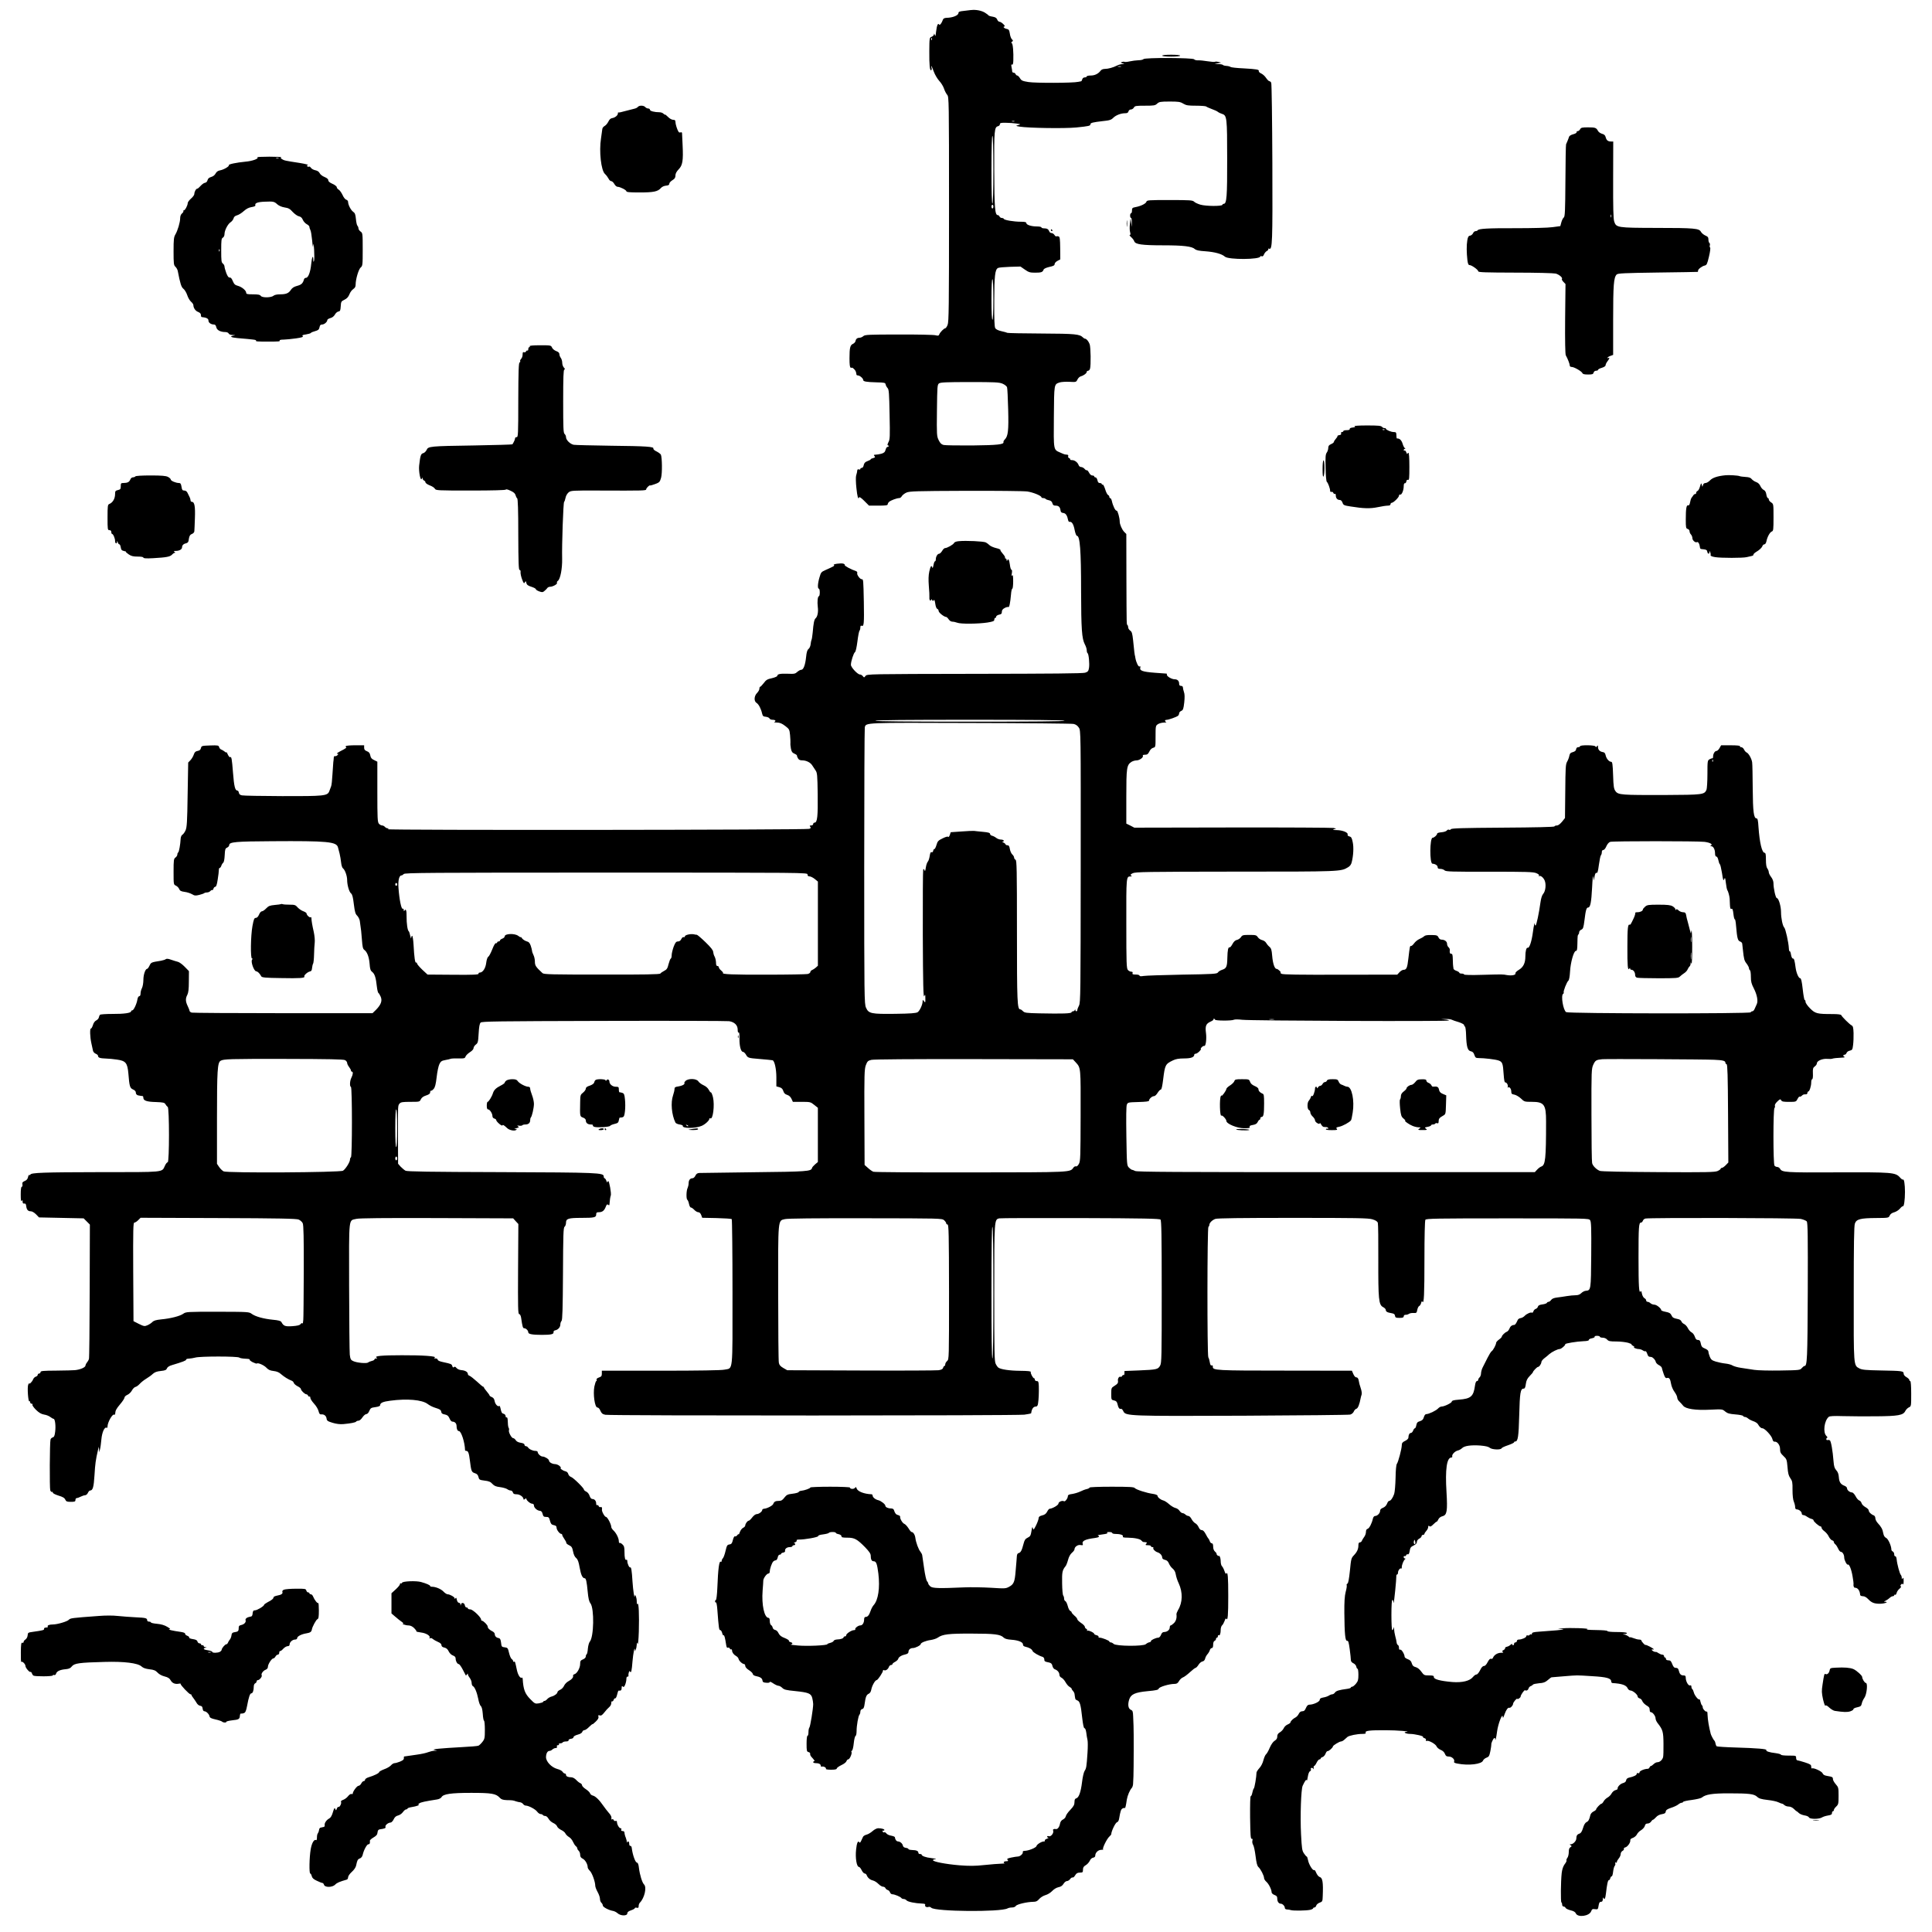 <?xml version="1.0" standalone="no"?>
<!DOCTYPE svg PUBLIC "-//W3C//DTD SVG 20010904//EN"
 "http://www.w3.org/TR/2001/REC-SVG-20010904/DTD/svg10.dtd">
<svg version="1.0" xmlns="http://www.w3.org/2000/svg"
 width="2048pt" height="2048pt" viewBox="0 0 2048 2048"
 preserveAspectRatio="xMidYMid meet">

<g transform="translate(0,2048) scale(0.1,-0.1)"
fill="#000000" stroke="none">
<path d="M10295 20374 c-16 -2 -54 -7 -82 -10 -41 -4 -53 -9 -53 -22 0 -25
-60 -50 -126 -51 -21 -1 -34 -7 -38 -18 -14 -40 -34 -65 -41 -53 -12 20 -24
-8 -32 -75 -5 -48 -8 -55 -14 -35 -5 16 -7 19 -8 7 -1 -10 -12 -22 -25 -27
-23 -8 -24 -11 -25 -152 -1 -151 5 -212 21 -202 5 3 6 14 3 25 -4 10 -4 19 -2
19 2 0 14 -27 26 -60 12 -33 38 -76 57 -97 20 -21 43 -58 51 -83 8 -25 24 -54
34 -66 18 -20 19 -55 19 -1211 0 -1040 -2 -1195 -15 -1227 -8 -20 -19 -36 -25
-36 -13 0 -55 -42 -63 -64 -6 -15 -12 -17 -40 -10 -17 5 -193 9 -389 8 -320 0
-359 -2 -376 -17 -10 -9 -27 -17 -38 -17 -26 0 -41 -12 -45 -35 -2 -11 -14
-24 -27 -30 -30 -13 -37 -41 -37 -154 0 -66 4 -96 12 -98 7 -3 14 -3 16 -1 2
2 11 -5 21 -15 16 -15 22 -31 25 -59 1 -5 8 -8 16 -8 19 0 55 -31 55 -47 0
-17 29 -23 140 -26 86 -2 95 -4 98 -22 2 -11 11 -28 21 -39 14 -15 17 -56 21
-280 5 -236 4 -264 -12 -293 -9 -18 -13 -33 -8 -33 6 0 10 -4 10 -10 0 -5 -5
-9 -11 -7 -7 1 -16 -12 -21 -30 -7 -26 -16 -34 -46 -43 -20 -5 -48 -10 -61
-10 -19 0 -21 -3 -11 -15 10 -12 7 -15 -14 -21 -14 -3 -26 -9 -26 -13 0 -4
-15 -12 -34 -19 -25 -9 -35 -20 -40 -42 -3 -18 -12 -30 -21 -30 -8 0 -15 -5
-15 -11 0 -6 -7 -9 -15 -5 -8 3 -16 0 -17 -7 -2 -19 -4 -30 -13 -60 -4 -15 -3
-73 3 -128 10 -97 20 -129 29 -101 3 8 24 -7 55 -38 l50 -50 99 0 c77 0 99 3
99 14 0 7 7 20 16 27 19 16 82 39 106 39 10 0 22 9 28 21 7 11 28 28 48 37 33
15 100 17 627 19 325 1 619 -2 655 -7 61 -9 150 -45 150 -62 0 -5 9 -8 19 -8
11 0 22 -4 25 -9 3 -4 19 -11 36 -14 21 -5 31 -14 36 -32 5 -19 13 -25 34 -25
32 0 47 -14 52 -50 2 -19 10 -26 30 -28 26 -3 41 -27 51 -77 2 -11 9 -19 16
-17 23 5 42 -27 53 -88 7 -34 17 -60 24 -60 32 0 44 -152 44 -582 1 -411 8
-508 40 -569 11 -20 20 -48 20 -62 0 -14 4 -28 9 -31 12 -8 22 -110 15 -156
-6 -34 -11 -41 -41 -51 -24 -8 -356 -11 -1173 -12 -1126 -2 -1139 -2 -1155
-22 -14 -19 -16 -19 -29 -2 -7 9 -21 17 -30 17 -25 0 -96 76 -96 103 0 36 29
125 43 134 8 5 18 51 26 113 7 58 17 109 22 114 5 6 9 21 9 34 0 17 4 23 15
18 23 -9 26 23 22 254 -5 238 -5 240 -23 240 -18 0 -54 49 -47 66 3 8 -3 16
-13 20 -54 18 -124 56 -119 64 3 5 -4 11 -15 15 -25 8 -116 -5 -101 -14 12 -8
3 -13 -85 -52 -48 -21 -52 -26 -67 -79 -19 -63 -22 -120 -7 -120 6 0 10 -18
10 -40 0 -22 -4 -40 -9 -40 -13 0 -19 -59 -12 -115 7 -52 -3 -103 -24 -120
-14 -12 -22 -52 -30 -150 -4 -38 -9 -74 -13 -79 -3 -6 -7 -26 -9 -46 -2 -19
-12 -42 -23 -50 -13 -11 -20 -34 -25 -85 -9 -85 -28 -135 -51 -135 -10 0 -28
-10 -42 -22 -21 -20 -32 -23 -98 -20 -83 3 -114 -3 -114 -22 0 -6 -26 -18 -57
-25 -49 -10 -63 -19 -87 -52 -17 -21 -33 -39 -38 -39 -4 0 -8 -9 -8 -20 0 -12
-11 -32 -25 -46 -32 -32 -35 -88 -4 -106 22 -14 47 -63 58 -113 6 -25 12 -31
39 -33 18 -2 36 -10 39 -18 3 -8 18 -14 34 -14 29 0 39 -14 17 -23 -7 -3 5 -6
28 -6 31 -1 53 -10 87 -36 43 -33 46 -37 52 -97 3 -35 5 -72 4 -83 -2 -11 1
-38 5 -60 6 -32 14 -44 37 -54 16 -7 28 -16 27 -19 -1 -4 3 -17 10 -29 9 -17
22 -23 46 -23 42 0 87 -22 106 -53 8 -13 24 -37 35 -53 18 -26 20 -47 23 -254
3 -231 -4 -300 -33 -300 -8 0 -15 -7 -15 -15 0 -9 -9 -15 -21 -15 -17 0 -19
-3 -10 -14 9 -11 7 -15 -11 -22 -33 -12 -4487 -16 -4468 -4 13 8 13 10 -1 10
-9 0 -22 7 -29 15 -7 8 -20 15 -30 15 -9 0 -24 8 -33 18 -15 17 -17 55 -17
338 l0 320 -34 17 c-27 12 -36 24 -41 50 -5 25 -14 36 -36 44 -22 9 -29 18
-29 37 l0 26 -94 0 c-52 0 -97 -4 -100 -9 -4 -5 -1 -11 5 -13 6 -2 -17 -18
-52 -35 -35 -18 -56 -32 -46 -33 17 0 17 -1 3 -16 -9 -8 -20 -12 -26 -9 -5 3
-11 -4 -12 -17 0 -13 -3 -34 -5 -48 -1 -14 -5 -72 -9 -130 -3 -58 -9 -114 -14
-125 -4 -11 -13 -34 -19 -51 -19 -51 -52 -54 -499 -53 -218 1 -410 4 -427 8
-21 4 -31 13 -33 29 -2 12 -9 22 -16 22 -24 0 -35 45 -46 189 -12 151 -16 174
-31 165 -5 -3 -16 10 -24 28 -8 18 -14 29 -15 24 0 -5 -8 -2 -17 6 -10 8 -26
18 -36 22 -11 3 -21 15 -24 26 -5 19 -12 21 -96 18 -88 -3 -91 -4 -97 -28 -4
-18 -14 -26 -35 -30 -23 -4 -32 -13 -41 -39 -6 -19 -22 -45 -35 -59 l-24 -25
-6 -341 c-4 -290 -8 -346 -22 -378 -9 -20 -24 -41 -33 -46 -10 -5 -18 -24 -19
-43 -3 -60 -17 -139 -26 -145 -5 -3 -9 -13 -9 -22 0 -10 -9 -24 -20 -32 -18
-13 -20 -26 -20 -151 0 -135 0 -136 25 -147 14 -7 29 -22 34 -35 8 -19 19 -26
58 -31 26 -3 62 -15 79 -25 27 -16 36 -17 77 -7 25 6 49 15 53 19 4 4 17 7 29
7 13 0 28 7 35 15 7 8 16 13 20 10 4 -3 10 4 13 15 3 11 12 20 19 20 10 0 18
23 26 78 7 42 12 87 12 100 0 12 4 22 9 22 5 0 13 10 17 22 4 13 13 27 20 33
8 6 14 37 16 80 3 62 6 71 25 80 13 5 23 18 23 27 0 33 68 39 453 41 590 4
685 -5 700 -66 3 -12 11 -41 17 -65 6 -24 13 -67 16 -94 3 -30 11 -56 20 -63
21 -15 44 -80 44 -123 0 -53 21 -126 41 -142 14 -11 21 -40 30 -115 10 -82 17
-104 35 -121 12 -12 25 -37 28 -55 14 -96 17 -121 23 -204 5 -70 10 -93 24
-103 30 -21 51 -74 57 -147 4 -57 9 -73 28 -88 26 -20 39 -61 49 -155 4 -34
11 -65 17 -68 6 -4 16 -22 24 -40 18 -43 3 -84 -50 -138 l-37 -36 -947 0
c-521 0 -957 3 -969 6 -13 4 -23 11 -23 18 -1 6 -9 29 -20 51 -24 49 -25 81
-4 120 11 21 16 61 16 140 l1 111 -45 46 c-25 26 -58 50 -74 53 -16 4 -48 14
-71 22 -30 11 -47 12 -55 6 -7 -6 -30 -13 -51 -17 -106 -17 -105 -17 -122 -52
-9 -19 -20 -34 -25 -34 -19 0 -40 -61 -40 -117 0 -32 -7 -71 -15 -87 -8 -15
-15 -41 -15 -57 0 -18 -5 -29 -14 -29 -7 0 -16 -14 -19 -33 -7 -48 -40 -117
-54 -117 -7 0 -13 -4 -13 -10 0 -18 -75 -29 -199 -28 -68 0 -127 -4 -131 -9
-4 -4 -10 -17 -12 -28 -2 -11 -14 -25 -28 -32 -15 -7 -29 -27 -35 -50 -7 -21
-16 -37 -21 -36 -13 2 -10 -90 5 -157 7 -30 14 -65 17 -78 2 -12 16 -27 29
-32 14 -5 25 -16 25 -24 0 -18 21 -25 85 -27 28 -1 79 -5 115 -11 93 -13 111
-35 121 -147 11 -137 16 -155 50 -170 17 -7 29 -20 29 -31 0 -21 13 -32 44
-35 11 -1 24 -3 29 -4 4 0 7 -9 7 -19 0 -29 38 -42 134 -44 77 -3 90 -6 100
-23 6 -11 17 -24 24 -28 18 -12 18 -587 0 -587 -7 0 -21 -17 -30 -38 -33 -71
6 -67 -693 -67 -595 -1 -725 -6 -733 -26 -2 -5 -7 -7 -12 -4 -4 2 -10 -8 -13
-24 -4 -19 -15 -32 -35 -40 -23 -10 -28 -17 -24 -37 2 -14 0 -24 -7 -24 -7 0
-11 -28 -11 -82 0 -57 3 -78 10 -68 8 12 10 11 10 -8 0 -16 5 -22 18 -20 12 2
18 -5 20 -27 5 -39 19 -55 49 -55 14 0 37 -14 55 -32 l32 -33 236 -5 237 -5
33 -33 33 -33 -2 -704 c-1 -387 -4 -712 -8 -722 -3 -10 -12 -25 -20 -35 -8 -9
-16 -25 -17 -35 -3 -19 -57 -42 -111 -47 -16 -2 -105 -4 -197 -5 -142 -1 -168
-3 -168 -16 0 -8 -7 -15 -15 -15 -8 0 -15 -6 -15 -14 0 -7 -9 -16 -20 -19 -11
-3 -24 -16 -29 -29 -9 -25 -41 -56 -42 -42 0 5 -5 -2 -10 -15 -11 -28 0 -183
12 -175 5 3 9 -2 9 -10 0 -9 7 -16 16 -16 8 0 12 -5 8 -11 -3 -6 14 -30 38
-54 32 -31 56 -45 86 -50 23 -3 52 -15 66 -26 13 -10 29 -19 34 -19 16 0 25
-75 17 -137 -5 -42 -11 -56 -26 -60 -10 -3 -21 -13 -23 -22 -9 -28 -11 -515
-3 -539 5 -12 13 -20 18 -17 5 4 9 0 9 -7 0 -8 26 -21 61 -32 44 -13 63 -24
71 -42 10 -21 18 -24 60 -24 41 0 48 3 48 20 0 11 6 20 14 20 7 0 27 7 42 15
16 8 37 15 47 15 9 0 23 11 29 25 6 14 17 25 23 25 29 0 39 34 47 163 7 120
13 163 37 267 l9 35 2 -30 2 -30 8 30 c5 17 11 65 15 107 7 77 34 136 56 123
5 -4 9 3 9 13 0 45 53 138 71 126 5 -3 9 1 10 8 2 36 11 53 53 103 25 29 46
61 46 70 0 9 14 22 30 29 17 7 39 28 49 47 10 19 27 35 37 37 11 2 30 16 44
31 14 16 45 41 70 56 25 15 57 38 71 52 19 17 42 26 83 30 47 5 59 10 66 28 5
13 24 26 52 34 117 35 153 49 151 58 -1 6 12 11 30 11 18 1 48 6 67 11 47 15
452 15 467 0 5 -5 35 -11 66 -12 30 -1 50 -5 44 -9 -5 -3 8 -15 30 -27 22 -11
43 -18 46 -15 11 12 79 -19 103 -46 19 -20 37 -29 74 -33 34 -4 59 -14 80 -34
31 -27 77 -56 112 -69 10 -3 20 -14 23 -24 3 -10 21 -25 40 -35 19 -9 35 -22
35 -29 0 -16 42 -56 58 -56 7 0 15 -7 18 -15 4 -8 10 -12 15 -9 5 3 9 -3 9
-14 0 -10 18 -38 39 -61 22 -23 43 -59 48 -79 7 -28 14 -37 28 -35 31 3 53
-15 57 -44 3 -23 11 -29 63 -45 40 -12 78 -17 115 -14 78 7 130 17 136 27 3 5
14 9 24 9 12 0 29 15 42 35 13 19 31 35 41 35 11 0 24 13 32 34 13 30 19 34
65 40 32 4 50 12 50 20 0 25 29 38 107 48 180 24 338 10 397 -35 17 -13 49
-30 71 -37 60 -19 70 -25 73 -48 2 -14 13 -22 38 -26 27 -6 37 -14 49 -41 9
-22 21 -35 32 -35 25 0 43 -19 43 -46 0 -32 10 -54 25 -54 24 0 63 -119 65
-202 0 -5 6 -8 14 -8 19 0 28 -24 37 -100 14 -115 18 -125 52 -136 23 -7 33
-17 39 -40 7 -30 12 -32 65 -39 45 -5 64 -13 83 -35 19 -21 38 -29 81 -34 31
-4 65 -14 75 -21 11 -8 27 -15 37 -15 11 0 21 -9 24 -20 4 -15 14 -20 40 -20
34 0 73 -28 73 -53 0 -5 7 -4 15 3 10 8 15 9 15 2 0 -17 42 -52 62 -52 11 0
18 -7 18 -18 0 -24 34 -55 62 -57 16 -1 25 -11 30 -33 7 -27 13 -32 38 -32 26
0 31 -5 40 -40 9 -33 16 -42 40 -47 22 -4 30 -11 30 -27 0 -23 33 -66 50 -66
6 0 10 -5 10 -11 0 -6 10 -25 22 -42 13 -18 22 -36 21 -42 -1 -5 12 -17 30
-25 27 -13 33 -23 42 -66 6 -33 18 -58 33 -70 17 -15 26 -38 37 -102 14 -77
30 -112 53 -112 14 0 22 -34 32 -142 7 -72 14 -105 30 -125 41 -57 36 -356 -8
-406 -8 -9 -17 -42 -20 -72 -2 -31 -8 -58 -13 -61 -5 -3 -9 -13 -9 -23 0 -11
-12 -24 -30 -31 -26 -11 -30 -18 -30 -49 0 -42 -33 -101 -60 -108 -10 -3 -17
-10 -15 -16 6 -17 -15 -41 -51 -60 -17 -9 -37 -30 -44 -46 -7 -17 -25 -36 -41
-43 -16 -7 -29 -18 -29 -24 0 -16 -31 -40 -63 -48 -15 -4 -35 -15 -45 -26 -9
-11 -22 -20 -28 -20 -7 0 -14 -4 -16 -10 -1 -5 -22 -12 -45 -16 -40 -6 -43 -5
-92 45 -56 57 -73 101 -80 214 0 10 -5 16 -10 13 -15 -10 -40 28 -51 79 -19
91 -21 96 -30 90 -6 -3 -10 -1 -10 6 0 6 -7 17 -16 23 -9 7 -21 36 -28 66 -11
48 -15 54 -41 57 -38 5 -38 5 -44 55 -4 30 -11 42 -25 44 -24 3 -41 20 -41 42
0 9 -10 21 -21 27 -35 17 -54 36 -54 53 0 16 -46 62 -62 62 -4 0 -8 6 -8 13
-1 24 -88 107 -115 107 -14 0 -25 5 -25 10 0 6 -6 10 -14 10 -8 0 -16 10 -18
22 -4 28 -35 36 -41 11 -4 -17 -5 -17 -6 0 0 9 -8 17 -16 17 -9 0 -18 13 -22
31 -4 22 -8 27 -14 17 -6 -9 -9 -10 -9 -1 0 14 -51 43 -75 43 -9 0 -29 13 -44
29 -27 28 -83 51 -123 51 -10 0 -18 3 -18 8 0 9 -39 26 -96 42 -52 15 -196 9
-202 -8 -2 -7 -8 -10 -13 -6 -5 3 -9 -1 -9 -9 0 -8 -20 -32 -45 -55 l-45 -41
0 -107 0 -107 42 -36 c23 -20 53 -44 67 -53 14 -10 22 -18 16 -18 -26 -1 24
-20 53 -20 22 0 42 -9 62 -28 16 -16 27 -31 24 -35 -3 -3 19 -8 49 -12 57 -7
103 -37 91 -57 -5 -7 -2 -8 5 -4 7 5 20 1 29 -8 10 -8 34 -22 55 -31 24 -10
37 -22 37 -34 0 -13 10 -22 31 -26 21 -5 35 -17 46 -41 10 -20 28 -37 45 -43
19 -7 28 -17 28 -31 0 -28 18 -60 33 -60 7 0 26 -26 42 -57 17 -32 31 -60 33
-63 2 -2 7 2 12 10 8 12 10 12 10 2 0 -8 9 -25 20 -39 11 -14 20 -38 20 -53 0
-15 6 -30 12 -33 20 -8 44 -66 58 -136 6 -36 19 -70 27 -76 10 -8 17 -35 21
-83 2 -40 9 -72 13 -72 5 0 9 -43 9 -96 0 -87 -2 -98 -26 -129 -14 -18 -33
-36 -42 -40 -9 -4 -88 -11 -174 -15 -235 -13 -329 -22 -293 -31 l30 -7 -31 -1
c-17 0 -47 -8 -66 -15 -19 -8 -73 -20 -119 -26 -80 -11 -115 -16 -131 -19 -5
0 -7 -4 -7 -8 4 -23 -5 -32 -41 -47 -22 -9 -48 -16 -57 -16 -10 0 -27 -10 -38
-23 -11 -13 -44 -32 -73 -42 -28 -11 -52 -24 -52 -29 0 -12 -53 -38 -113 -56
-20 -6 -37 -18 -37 -26 0 -8 -6 -14 -13 -14 -8 0 -20 -11 -27 -25 -7 -14 -20
-25 -29 -25 -16 0 -61 -60 -61 -81 0 -6 -6 -9 -14 -6 -8 3 -23 -7 -36 -23 -12
-16 -35 -33 -52 -39 -18 -6 -27 -15 -23 -22 9 -14 -15 -60 -27 -53 -4 3 -12
-5 -17 -18 -9 -22 -9 -22 -17 -3 -7 16 -11 10 -25 -35 -10 -36 -24 -59 -38
-66 -29 -15 -53 -49 -49 -71 2 -10 -3 -18 -9 -19 -7 -1 -15 -3 -18 -4 -3 -1
-11 -3 -17 -4 -7 0 -15 -12 -16 -26 -2 -14 -8 -29 -13 -35 -5 -5 -9 -24 -9
-43 0 -18 -3 -31 -8 -28 -21 13 -46 -27 -58 -96 -15 -85 -18 -258 -5 -258 5 0
12 -12 16 -28 5 -20 19 -33 54 -49 26 -13 53 -23 59 -23 6 0 14 -9 17 -20 10
-30 90 -28 119 3 18 19 47 31 124 53 6 2 12 13 12 24 0 12 17 37 39 57 24 21
42 48 46 67 12 58 17 67 40 76 14 5 26 20 30 39 11 49 44 111 60 111 14 0 19
11 16 37 -1 7 16 22 38 35 31 18 41 30 43 53 2 21 9 31 23 33 54 8 67 13 61
27 -6 16 29 45 54 45 9 0 24 15 33 34 11 24 25 36 46 41 17 4 40 19 52 36 11
16 27 29 35 29 8 0 14 4 14 9 0 5 22 12 48 16 42 6 93 24 67 25 -5 0 -1 6 10
14 18 12 59 21 187 41 22 3 42 14 48 24 18 34 100 46 315 46 216 0 262 -8 302
-51 17 -19 34 -24 75 -26 63 -1 66 -2 98 -13 14 -5 34 -9 44 -10 10 -1 24 -9
31 -18 7 -10 19 -17 28 -17 30 0 102 -38 121 -64 10 -14 27 -26 37 -26 10 0
21 -5 24 -10 3 -6 15 -10 25 -10 11 0 26 -13 35 -30 9 -16 31 -36 49 -44 19
-8 37 -24 41 -35 3 -12 23 -29 43 -39 20 -9 41 -26 46 -38 5 -11 22 -28 37
-37 16 -8 34 -31 42 -49 8 -18 21 -39 30 -47 10 -7 17 -19 17 -26 0 -7 7 -18
15 -25 8 -7 15 -25 15 -41 0 -21 7 -32 29 -43 26 -14 51 -58 51 -92 0 -7 11
-24 24 -37 23 -23 56 -115 56 -157 0 -11 11 -41 25 -66 14 -25 25 -57 25 -73
0 -16 7 -34 15 -41 8 -7 15 -20 15 -29 0 -17 65 -51 110 -58 14 -3 34 -13 45
-23 33 -31 105 -32 105 -2 0 13 13 23 40 32 22 7 40 18 40 23 0 5 9 7 20 4 16
-4 20 0 20 18 0 13 6 30 14 37 48 49 74 162 43 192 -20 20 -45 102 -54 175 -4
39 -11 55 -24 58 -16 5 -44 85 -52 153 -1 14 -8 24 -15 23 -7 -2 -12 8 -12 22
0 25 -14 34 -23 15 -3 -6 -4 -5 -3 2 2 7 -3 28 -10 47 -8 18 -14 42 -14 52 0
12 -7 19 -20 19 -13 0 -18 5 -14 15 4 9 0 15 -8 15 -15 0 -38 40 -38 67 0 9
-6 13 -14 10 -8 -3 -17 1 -20 9 -3 9 -11 12 -16 9 -6 -4 -10 -3 -9 2 4 23 -4
41 -29 68 -15 17 -40 50 -57 74 -41 60 -82 100 -110 107 -14 3 -27 14 -30 24
-3 10 -23 30 -45 44 -22 14 -40 33 -40 41 0 9 -8 18 -17 22 -10 3 -30 19 -45
35 -15 16 -37 28 -52 28 -35 0 -56 10 -56 26 0 8 -6 14 -13 14 -7 0 -17 8 -24
19 -6 10 -31 23 -55 29 -63 17 -122 80 -120 128 2 40 16 64 39 64 8 0 21 7 29
15 9 8 24 15 34 15 13 0 17 5 14 15 -4 10 0 15 11 15 9 0 13 5 10 10 -3 6 3
10 14 10 11 0 23 4 26 10 3 5 19 10 36 10 18 0 28 5 26 12 -1 8 10 14 26 16
15 2 27 9 27 18 0 8 18 19 44 26 28 7 46 19 49 30 3 10 13 18 23 18 9 0 32 16
50 35 19 18 34 31 34 28 0 -4 16 8 35 27 25 24 33 40 29 53 -5 15 -2 18 14 13
14 -5 26 3 48 31 16 21 39 46 51 56 13 10 23 29 23 43 0 14 4 23 9 19 5 -3 12
4 16 15 3 11 11 19 17 17 6 -1 15 17 20 40 5 24 12 42 16 42 23 -4 32 4 32 28
0 21 3 24 12 15 9 -9 15 -5 25 19 7 17 13 44 13 60 0 18 5 28 13 26 6 -1 11 4
9 12 -1 7 0 22 4 33 5 16 8 17 14 7 11 -17 17 10 25 111 7 82 22 158 25 125
l1 -20 9 20 c5 11 9 34 10 50 1 25 3 27 9 10 5 -12 10 42 13 130 5 177 -1 313
-13 293 -6 -8 -9 1 -9 27 0 40 -18 88 -21 55 -3 -36 -18 61 -24 154 -7 118
-14 158 -24 151 -10 -6 -31 39 -31 66 0 11 -4 18 -9 15 -14 -9 -21 20 -21 84
0 48 -4 63 -22 79 -11 11 -25 18 -30 15 -4 -3 -8 6 -8 19 0 31 -27 86 -57 114
-13 12 -23 28 -23 36 0 28 -41 107 -56 107 -14 0 -46 58 -43 77 4 21 -2 32
-15 27 -7 -3 -16 2 -20 11 -3 9 -10 13 -16 10 -6 -3 -10 4 -10 17 0 28 -17 48
-41 48 -11 0 -22 13 -29 34 -6 19 -21 38 -35 44 -14 7 -25 16 -25 22 0 16
-113 127 -137 134 -13 4 -26 18 -29 31 -4 16 -16 26 -34 30 -26 6 -63 35 -44
35 4 0 -2 9 -14 20 -12 11 -34 20 -49 20 -30 1 -63 20 -63 37 0 15 -45 43 -68
43 -20 0 -52 29 -52 48 0 7 -11 12 -25 12 -28 0 -66 18 -78 37 -4 7 -15 13
-22 13 -8 0 -15 7 -15 15 0 10 -14 17 -40 21 -26 4 -45 14 -53 28 -7 11 -19
21 -27 21 -17 0 -51 64 -45 83 3 8 2 19 -2 25 -4 6 -7 21 -8 32 -1 11 -2 35
-3 53 -1 19 -6 31 -12 27 -5 -3 -10 3 -10 13 0 11 -9 22 -20 25 -20 5 -24 11
-35 61 -3 15 -9 26 -12 23 -13 -14 -43 16 -49 49 -4 25 -14 38 -30 44 -13 5
-24 13 -24 17 0 5 -14 24 -30 43 -16 19 -30 38 -30 43 0 4 -3 7 -8 7 -4 0 -34
25 -66 55 -33 30 -68 57 -78 61 -10 3 -18 11 -18 18 0 22 -28 39 -68 42 -22 2
-43 11 -53 23 -11 14 -19 17 -27 9 -7 -7 -12 -4 -17 10 -7 23 -10 24 -97 43
-36 7 -58 17 -58 26 0 7 -10 13 -22 13 -17 0 -20 2 -9 9 23 15 -128 26 -349
25 -212 0 -295 -8 -269 -25 11 -7 11 -9 -3 -9 -10 0 -18 -4 -18 -10 0 -5 -12
-13 -27 -16 -16 -4 -34 -11 -41 -17 -16 -13 -121 -3 -158 15 -25 11 -30 21
-36 68 -3 30 -6 357 -7 726 -1 757 -8 692 79 714 32 7 285 10 852 8 l808 -3
27 -30 28 -30 -3 -477 c-2 -409 -1 -478 12 -478 8 0 16 -14 20 -37 14 -98 19
-113 33 -113 19 0 43 -24 43 -43 0 -19 43 -27 144 -27 98 0 127 7 124 28 -2
10 5 18 17 20 31 6 55 33 55 62 0 14 6 32 13 38 9 10 13 127 15 500 2 417 4
489 17 498 8 6 15 25 15 43 0 43 25 51 163 51 138 0 157 5 157 36 0 19 5 24
26 24 38 0 58 15 74 54 10 28 16 33 27 25 10 -9 13 -7 14 7 3 39 8 78 14 92 7
20 -16 152 -27 152 -4 0 -8 -6 -9 -12 0 -7 -5 -1 -11 15 -5 15 -14 27 -19 27
-5 0 -9 9 -9 19 0 40 -56 42 -1091 46 -762 2 -992 6 -1010 15 -13 7 -36 27
-52 43 l-27 31 -1 290 c-1 336 -2 326 18 349 13 14 33 17 114 17 97 0 98 0
111 28 9 18 27 31 56 40 30 10 42 19 42 33 0 10 4 18 9 17 5 -2 18 7 28 19 15
17 23 49 32 125 6 56 19 118 29 138 14 29 24 36 62 43 25 4 52 11 60 14 8 3
45 4 82 3 59 -1 67 1 73 20 4 11 24 32 46 46 23 14 39 32 39 43 0 11 11 28 24
38 22 16 25 27 30 118 4 70 10 104 21 115 14 13 157 15 1303 18 708 2 1307 0
1331 -3 57 -9 91 -42 91 -90 0 -22 4 -34 10 -30 7 4 10 -18 9 -63 -2 -78 15
-142 37 -142 8 0 23 -14 32 -30 19 -34 25 -36 137 -45 79 -7 127 -11 144 -14
21 -3 41 -90 41 -182 l0 -95 33 -9 c23 -7 34 -18 41 -41 7 -22 18 -33 40 -40
20 -6 36 -20 46 -41 l15 -33 93 0 c90 0 95 -1 133 -32 l39 -31 0 -288 0 -287
-30 -25 c-16 -14 -31 -31 -32 -38 -8 -36 -51 -39 -612 -45 -303 -4 -564 -7
-581 -8 -22 -1 -33 -8 -43 -28 -7 -16 -21 -28 -31 -28 -25 0 -41 -20 -41 -53
0 -15 -5 -37 -10 -48 -15 -27 -17 -118 -4 -127 6 -4 14 -24 18 -44 4 -21 13
-38 20 -38 7 0 23 -11 36 -25 13 -14 32 -25 43 -25 12 0 23 -11 30 -29 l11
-30 152 -3 c84 -2 156 -7 161 -11 4 -5 8 -354 8 -777 0 -872 8 -799 -86 -819
-32 -7 -272 -11 -674 -11 l-625 0 0 -31 c0 -25 -5 -32 -31 -41 -19 -7 -28 -15
-25 -24 3 -8 2 -14 -3 -14 -5 0 -13 -26 -20 -57 -16 -80 4 -223 32 -223 11 0
23 -13 32 -35 12 -27 22 -36 52 -42 52 -11 4350 -10 4441 1 39 5 72 12 73 15
6 47 23 71 50 71 13 0 20 10 23 33 7 42 10 118 8 185 -2 45 -5 52 -22 52 -11
0 -20 7 -20 15 0 8 -4 15 -8 15 -12 0 -40 53 -35 66 3 9 -30 12 -114 13 -113
1 -204 15 -230 34 -7 5 -20 23 -28 40 -14 27 -15 121 -15 755 0 782 0 774 53
787 12 3 399 4 859 3 671 -2 840 -6 850 -16 10 -10 13 -161 13 -765 0 -691 -1
-755 -17 -783 -22 -40 -36 -43 -225 -51 l-153 -6 0 -24 c0 -13 -4 -22 -9 -19
-5 3 -11 -1 -15 -9 -3 -8 -12 -12 -20 -9 -13 5 -29 -21 -25 -42 4 -23 -4 -34
-36 -54 -34 -21 -35 -23 -35 -85 0 -62 1 -64 29 -70 23 -5 31 -13 37 -38 8
-39 21 -57 37 -51 7 2 18 -9 25 -25 23 -52 57 -53 1278 -48 604 3 1112 8 1127
12 17 5 32 18 38 32 5 14 18 27 28 30 16 4 33 47 45 113 1 8 6 25 10 37 4 13
0 41 -10 70 -9 26 -18 58 -19 70 -4 30 -13 43 -30 43 -8 0 -21 16 -29 35 l-15
35 -703 1 c-737 0 -775 2 -771 42 0 12 -4 16 -13 13 -9 -3 -15 6 -19 32 -3 20
-10 45 -16 54 -13 25 -12 1375 1 1383 5 3 10 13 10 21 0 21 30 51 63 63 19 8
284 11 821 11 680 0 800 -2 844 -15 36 -11 53 -22 58 -38 4 -12 6 -188 5 -392
-1 -419 4 -477 51 -501 16 -8 28 -21 28 -29 0 -18 16 -28 60 -35 26 -4 36 -11
38 -28 3 -19 9 -22 48 -22 32 0 44 4 44 15 0 8 6 16 13 17 6 0 17 2 22 2 6 1
17 6 25 11 8 5 29 8 46 7 29 -2 32 1 38 33 4 20 13 38 21 41 7 3 16 17 20 32
4 18 9 22 14 13 16 -26 21 72 21 459 0 231 4 401 10 410 8 13 116 15 870 15
842 0 862 0 876 -19 12 -17 14 -80 12 -368 -3 -377 -3 -376 -59 -381 -13 -1
-34 -12 -47 -25 -15 -15 -34 -22 -60 -22 -21 0 -63 -4 -93 -9 -30 -5 -76 -12
-103 -15 -33 -4 -53 -12 -63 -26 -8 -11 -20 -20 -28 -20 -7 0 -15 -5 -17 -11
-2 -5 -23 -13 -47 -16 -31 -4 -45 -11 -48 -24 -3 -10 -13 -21 -24 -24 -10 -3
-21 -15 -24 -26 -4 -10 -10 -17 -15 -14 -12 8 -56 -11 -77 -33 -10 -11 -29
-22 -42 -24 -13 -1 -27 -10 -31 -18 -20 -44 -29 -55 -41 -55 -22 -1 -40 -15
-49 -41 -6 -14 -17 -27 -27 -31 -21 -8 -53 -40 -53 -52 0 -5 -13 -19 -30 -31
-16 -12 -30 -27 -30 -34 0 -20 -32 -80 -47 -89 -8 -5 -27 -36 -44 -70 -17 -34
-39 -78 -49 -97 -11 -19 -19 -49 -20 -66 0 -17 -7 -37 -15 -44 -8 -7 -15 -19
-15 -26 0 -8 -6 -14 -14 -14 -8 0 -16 -17 -20 -47 -16 -117 -43 -140 -173
-150 -53 -4 -73 -10 -73 -20 0 -14 -79 -53 -109 -53 -10 0 -26 -9 -36 -20 -21
-23 -98 -60 -125 -60 -11 0 -20 -12 -26 -32 -7 -25 -17 -35 -42 -43 -25 -7
-33 -16 -38 -42 -3 -18 -10 -33 -15 -33 -5 0 -14 -11 -19 -25 -5 -14 -16 -25
-24 -25 -15 0 -26 -21 -26 -50 0 -10 -14 -24 -35 -34 -27 -13 -35 -23 -35 -44
0 -38 -38 -182 -52 -199 -7 -9 -13 -64 -14 -149 -2 -75 -8 -150 -15 -171 -15
-43 -37 -73 -53 -73 -7 0 -17 -14 -23 -31 -8 -19 -23 -34 -42 -42 -21 -8 -31
-18 -31 -33 0 -24 -29 -54 -53 -54 -10 0 -19 -11 -23 -27 -12 -53 -38 -103
-56 -109 -12 -3 -18 -15 -18 -33 0 -16 -8 -39 -18 -52 -10 -13 -21 -32 -25
-41 -3 -10 -13 -18 -22 -18 -10 0 -15 -10 -15 -29 0 -41 -13 -71 -48 -108 -28
-29 -30 -39 -42 -163 -9 -87 -18 -134 -26 -137 -7 -2 -11 -10 -8 -17 3 -7 -2
-39 -11 -71 -11 -43 -15 -105 -14 -225 2 -220 9 -296 29 -293 13 2 18 -16 28
-90 7 -50 12 -102 12 -114 0 -14 10 -27 28 -35 15 -7 28 -23 30 -36 2 -12 8
-22 13 -22 5 0 9 -28 9 -63 0 -54 -4 -68 -26 -95 -15 -18 -33 -32 -40 -32 -8
0 -14 -4 -14 -9 0 -5 -19 -11 -42 -14 -82 -11 -113 -20 -126 -38 -7 -11 -20
-19 -28 -19 -8 0 -25 -6 -37 -14 -12 -8 -39 -17 -59 -20 -28 -5 -38 -12 -38
-25 0 -20 -67 -51 -108 -51 -17 0 -27 -10 -38 -35 -11 -26 -20 -35 -39 -35
-16 0 -28 -9 -37 -27 -7 -15 -22 -32 -34 -38 -26 -13 -54 -40 -54 -53 0 -5
-13 -15 -30 -22 -16 -7 -35 -24 -41 -39 -7 -15 -25 -35 -41 -44 -20 -12 -28
-24 -28 -44 0 -21 -8 -33 -27 -45 -18 -11 -37 -39 -53 -75 -13 -32 -31 -63
-39 -69 -8 -6 -20 -34 -28 -63 -7 -30 -25 -65 -43 -84 -16 -18 -30 -39 -30
-47 -1 -46 -21 -165 -29 -169 -4 -3 -11 -23 -15 -43 -4 -21 -11 -38 -17 -38
-6 0 -8 -85 -7 -227 3 -187 5 -227 17 -225 9 2 12 -4 7 -21 -3 -13 1 -32 8
-43 8 -11 19 -64 26 -119 9 -73 17 -104 30 -116 23 -20 60 -92 60 -117 0 -10
11 -28 25 -40 25 -22 55 -82 55 -111 0 -9 13 -22 30 -28 24 -9 30 -17 30 -40
0 -31 16 -53 38 -53 18 0 42 -25 42 -44 0 -10 9 -16 23 -17 12 0 31 -3 42 -7
27 -8 161 -6 203 3 17 4 32 11 32 16 0 5 6 9 14 9 7 0 16 9 19 20 3 11 19 25
36 31 30 11 31 14 33 72 6 145 -2 192 -32 200 -11 3 -27 22 -36 42 -8 21 -18
35 -21 32 -13 -14 -58 56 -67 105 -4 21 -10 38 -14 38 -4 0 -17 15 -29 33 -20
29 -23 51 -31 202 -10 193 0 478 17 515 25 54 39 72 43 58 3 -7 8 10 12 39 5
32 14 54 23 57 8 4 13 13 9 21 -7 18 20 21 28 3 4 -7 4 -3 2 10 -2 12 0 22 5
22 5 0 17 16 26 35 9 19 23 35 30 35 7 0 13 4 13 9 0 5 9 13 21 16 11 4 25 20
31 36 6 16 15 28 22 27 11 -3 56 36 56 50 1 10 69 52 86 52 8 0 23 8 33 17 11
10 27 24 35 31 19 15 103 32 158 32 30 0 39 3 35 14 -8 20 43 26 213 25 120 0
279 -13 217 -18 -39 -2 -3 -21 41 -21 52 -1 146 -23 137 -32 -4 -3 3 -9 15
-13 13 -4 19 -12 16 -20 -3 -9 0 -12 9 -9 20 8 95 -34 104 -59 5 -12 24 -28
43 -36 22 -9 38 -24 45 -42 9 -23 17 -29 41 -29 33 0 65 -30 57 -52 -5 -12 4
-17 37 -23 117 -23 255 -6 269 32 4 11 21 25 37 31 25 9 30 17 41 70 6 33 11
64 10 69 -3 12 18 60 30 68 6 3 11 1 11 -6 0 -36 11 7 20 76 10 81 59 206 60
155 1 -18 7 -9 20 30 18 49 35 71 51 67 12 -4 39 26 39 43 0 14 39 61 44 52 4
-10 36 12 36 25 0 15 38 70 46 66 14 -9 32 0 37 17 3 11 13 23 24 27 10 3 21
11 24 16 4 5 33 11 64 14 47 3 65 10 92 33 19 17 37 30 41 30 4 0 63 5 132 11
153 12 118 12 297 1 156 -9 203 -22 203 -57 0 -8 6 -15 13 -16 101 -6 147 -22
162 -57 5 -12 19 -22 30 -22 24 -1 75 -43 75 -63 0 -8 9 -17 20 -20 11 -3 23
-13 27 -24 7 -20 29 -42 59 -59 10 -6 20 -17 20 -25 1 -8 2 -20 3 -26 0 -7 6
-13 12 -13 19 0 49 -41 49 -66 0 -12 10 -35 23 -51 54 -69 60 -90 61 -217 1
-67 -1 -131 -4 -142 -8 -30 -35 -54 -59 -54 -12 0 -30 -9 -41 -20 -11 -11 -24
-20 -29 -20 -5 0 -11 -7 -15 -15 -3 -8 -11 -15 -18 -15 -35 0 -88 -22 -88 -37
0 -9 -6 -13 -15 -9 -9 3 -15 0 -15 -8 0 -14 -32 -29 -82 -40 -17 -4 -28 -14
-30 -28 -2 -15 -13 -24 -35 -30 -29 -8 -60 -42 -55 -60 1 -4 -9 -11 -23 -14
-14 -3 -32 -19 -41 -35 -8 -16 -27 -35 -42 -43 -15 -8 -34 -26 -42 -40 -7 -14
-18 -26 -23 -26 -12 0 -57 -48 -57 -60 0 -5 -12 -15 -27 -22 -15 -7 -31 -24
-34 -38 -12 -51 -21 -66 -41 -75 -14 -7 -27 -28 -37 -63 -11 -35 -22 -54 -36
-58 -25 -8 -35 -22 -35 -53 0 -26 -34 -61 -59 -61 -14 0 -14 -2 -1 -10 13 -9
13 -12 -2 -21 -13 -7 -18 -23 -18 -52 0 -23 -7 -51 -15 -61 -8 -10 -12 -23 -9
-27 3 -5 -6 -24 -20 -41 -16 -23 -26 -52 -31 -93 -10 -90 -12 -306 -3 -311 4
-3 8 -14 8 -25 0 -10 7 -19 15 -19 9 0 18 -6 21 -14 3 -8 27 -19 53 -26 32 -7
50 -18 56 -33 21 -46 142 -29 162 22 9 24 15 27 41 23 30 -4 32 -2 38 37 5 31
11 41 25 41 14 0 19 8 20 28 0 15 3 21 6 15 10 -27 21 -11 27 45 11 99 21 143
31 142 6 -1 12 8 15 20 3 12 10 21 15 20 6 0 12 22 15 49 3 28 11 56 17 62 6
6 9 18 6 27 -4 10 -2 13 5 8 7 -4 12 -1 12 7 0 8 9 24 20 37 11 13 20 33 20
46 0 13 9 28 20 34 11 6 18 16 14 21 -3 6 3 13 15 16 24 6 56 51 53 74 -2 11
8 21 28 27 16 6 35 22 42 36 6 14 26 35 44 45 18 11 36 31 40 45 4 19 13 26
30 26 13 0 29 9 36 20 7 11 16 20 21 20 4 0 18 12 31 26 14 17 37 29 62 33 30
5 40 11 42 28 2 16 16 26 55 39 29 9 63 25 76 35 13 11 29 19 37 19 7 0 14 4
16 9 2 6 44 15 93 21 50 7 97 18 105 25 41 34 112 45 284 45 219 0 269 -6 302
-36 20 -19 43 -26 110 -34 47 -5 99 -16 116 -25 17 -8 35 -15 40 -15 5 0 16
-7 24 -15 9 -8 29 -15 45 -15 19 0 39 -10 55 -25 14 -14 27 -25 29 -25 3 0 13
-8 23 -18 11 -11 38 -22 61 -26 23 -3 44 -13 47 -21 8 -20 106 -20 137 -1 12
8 41 17 65 21 32 5 42 11 42 26 0 10 5 19 10 19 6 0 10 6 10 13 0 8 11 24 25
37 23 22 25 30 25 113 0 85 -1 91 -30 124 -16 18 -30 43 -30 54 0 21 -5 24
-63 34 -26 4 -41 13 -46 27 -8 21 -96 62 -113 52 -4 -3 -8 6 -8 19 0 20 -9 26
-67 45 -38 12 -74 22 -80 22 -7 0 -13 11 -13 25 0 25 -1 25 -80 25 -44 0 -80
4 -80 9 0 5 -26 13 -57 17 -69 8 -106 21 -99 33 7 11 -93 20 -329 27 -104 3
-193 9 -198 13 -4 4 -10 18 -12 31 -2 13 -8 26 -12 29 -7 5 -34 55 -38 71 -19
73 -32 149 -34 204 0 22 -4 37 -7 33 -9 -9 -44 26 -44 45 0 9 -4 19 -9 22 -4
3 -11 20 -15 37 -3 18 -9 29 -13 26 -9 -10 -52 44 -58 75 -4 15 -11 30 -16 33
-5 4 -9 15 -9 25 0 13 -5 17 -14 14 -18 -7 -46 43 -46 81 0 20 -5 25 -24 25
-27 0 -41 14 -50 52 -5 21 -13 28 -30 28 -18 0 -27 9 -39 40 -12 32 -20 40
-41 40 -16 0 -26 6 -26 15 0 8 -4 15 -10 15 -5 0 -10 7 -10 15 0 8 -8 15 -18
15 -10 0 -27 7 -39 15 -12 9 -26 15 -30 14 -13 -3 -43 13 -43 23 0 5 5 6 10 3
6 -3 10 -2 10 3 0 8 -81 50 -87 45 -5 -5 -43 37 -43 47 0 6 -11 10 -24 10 -13
0 -40 7 -60 15 -20 8 -36 12 -36 9 0 -4 -8 0 -17 9 -10 8 -29 17 -43 20 -24 4
-24 4 3 6 16 0 26 5 22 11 -3 6 -50 10 -106 10 -59 0 -99 4 -99 10 0 6 -48 10
-122 11 -74 1 -111 4 -93 9 39 9 -192 17 -260 9 l-50 -6 45 -3 c30 -3 9 -6
-60 -12 -58 -4 -140 -10 -182 -14 -60 -4 -78 -9 -78 -20 0 -9 -4 -13 -9 -9 -5
3 -13 0 -16 -6 -4 -5 -13 -8 -21 -5 -8 3 -14 -1 -14 -8 0 -15 -49 -36 -81 -36
-11 0 -19 -7 -19 -15 0 -8 -7 -15 -15 -15 -8 0 -15 -7 -15 -15 0 -8 -4 -15
-10 -15 -5 0 -10 5 -10 11 0 6 -7 3 -16 -5 -8 -9 -26 -19 -40 -22 -13 -3 -22
-10 -19 -15 3 -4 -4 -13 -16 -20 -17 -9 -19 -13 -8 -20 10 -6 3 -9 -21 -9 -36
-1 -71 -23 -83 -52 -3 -10 -12 -15 -21 -12 -10 4 -21 -7 -36 -35 -13 -26 -27
-41 -39 -41 -13 0 -27 -15 -41 -45 -13 -26 -29 -45 -38 -45 -9 0 -25 -11 -37
-26 -34 -43 -114 -62 -220 -54 -127 11 -195 29 -195 52 0 15 -8 18 -52 18 -50
0 -54 3 -81 40 -18 25 -40 43 -60 48 -24 6 -34 16 -41 40 -6 23 -18 35 -42 44
-19 7 -34 18 -34 25 0 27 -33 81 -46 76 -10 -3 -14 3 -14 20 0 14 -5 27 -11
29 -6 2 -13 15 -14 28 -1 14 -8 43 -14 65 -6 22 -12 56 -12 75 -1 23 -3 28 -6
13 -2 -13 -9 -23 -14 -23 -5 0 -9 68 -9 160 0 100 4 160 10 160 6 0 10 -7 10
-17 0 -9 2 -14 4 -12 5 5 29 247 28 277 -1 12 3 22 8 22 6 0 10 9 10 21 0 22
24 52 34 42 3 -4 6 3 6 15 0 25 20 74 35 84 6 5 5 8 -2 8 -7 0 -13 7 -13 16 0
8 5 12 10 9 6 -3 13 0 16 9 3 8 11 13 18 10 9 -3 15 8 20 36 5 34 12 43 41 57
24 11 35 24 35 38 0 13 10 27 25 35 14 7 25 19 25 27 0 7 7 13 15 13 8 0 15 5
15 10 0 6 9 20 20 32 11 12 20 30 20 41 0 14 3 17 13 9 9 -8 20 -2 41 19 16
16 32 29 36 29 4 0 12 11 18 25 7 15 24 28 44 33 47 12 54 54 42 257 -15 240
3 365 52 365 7 0 11 6 9 12 -6 19 27 54 58 62 15 3 36 15 47 26 24 24 94 34
193 27 56 -5 86 -12 100 -24 22 -20 118 -24 125 -5 2 6 32 20 68 32 35 12 64
26 64 31 0 5 6 9 13 9 28 0 36 49 42 278 6 237 13 282 46 282 13 0 19 12 24
49 5 38 15 58 41 85 19 19 34 37 34 40 0 11 44 56 53 56 14 0 36 32 37 52 0 9
14 27 31 40 17 13 41 32 53 44 28 24 88 54 110 54 16 0 63 40 59 51 -3 9 121
29 192 32 39 1 59 6 58 13 -1 7 13 15 33 18 19 4 32 11 29 17 -4 5 8 9 24 9
17 0 31 -4 31 -10 0 -5 14 -10 30 -10 18 0 37 -8 47 -20 15 -17 30 -20 98 -20
44 0 100 -7 125 -14 25 -8 41 -15 35 -16 -5 0 1 -7 15 -15 14 -8 21 -15 15
-15 -21 -1 21 -20 45 -20 14 0 35 -7 46 -15 12 -8 24 -11 28 -8 3 3 11 -8 17
-25 11 -31 14 -34 42 -36 18 -2 44 -29 49 -51 2 -11 17 -27 33 -35 17 -8 31
-22 32 -30 1 -8 10 -37 19 -63 13 -38 21 -48 35 -44 24 7 35 -9 44 -63 4 -25
20 -63 36 -84 16 -22 29 -49 29 -61 0 -12 10 -31 23 -42 12 -11 29 -31 39 -43
26 -35 132 -51 288 -43 127 6 129 6 158 -19 24 -20 45 -26 108 -31 43 -3 80
-11 82 -16 2 -6 11 -11 20 -11 8 0 23 -7 33 -16 10 -9 35 -22 56 -29 21 -7 42
-21 48 -31 16 -29 33 -44 48 -44 24 0 96 -77 105 -112 5 -21 14 -32 23 -30 29
4 59 -36 59 -78 0 -33 6 -46 36 -74 34 -32 36 -38 43 -118 5 -65 11 -90 30
-117 21 -30 24 -44 23 -124 0 -58 5 -104 14 -125 8 -19 14 -45 14 -58 0 -16 6
-24 18 -24 24 -1 52 -24 52 -44 0 -9 7 -16 16 -16 9 0 28 -8 42 -19 15 -10 36
-20 47 -22 11 -3 20 -9 20 -15 0 -13 59 -64 74 -64 6 0 11 -7 11 -15 0 -8 14
-25 31 -37 17 -13 38 -38 46 -57 9 -18 25 -36 35 -39 10 -2 18 -10 18 -17 0
-7 7 -19 17 -26 9 -8 22 -29 30 -47 7 -17 20 -32 28 -32 17 0 35 -30 35 -60 0
-27 28 -82 39 -75 14 8 38 -53 50 -127 6 -37 11 -70 10 -75 -4 -23 3 -43 14
-43 31 0 53 -30 56 -77 1 -7 13 -13 29 -13 17 0 37 -11 56 -31 36 -38 64 -49
124 -49 48 0 99 19 57 21 -18 0 -17 2 5 12 14 7 33 20 42 29 10 10 25 18 33
18 8 0 15 5 15 11 0 5 4 7 10 4 5 -3 12 6 16 20 3 14 17 34 30 44 14 11 20 22
14 26 -6 4 -6 11 3 19 9 10 14 11 19 2 4 -6 8 9 8 34 0 33 -3 41 -10 30 -8
-12 -10 -11 -10 5 0 12 -5 26 -10 31 -12 12 -40 116 -44 164 -2 20 -8 34 -14
33 -7 -2 -12 8 -12 21 0 13 -7 26 -15 30 -8 3 -15 12 -15 20 0 38 -34 115 -56
124 -16 8 -25 23 -30 49 -7 42 -21 68 -59 109 -14 15 -25 38 -25 51 0 13 -7
26 -17 30 -28 10 -53 35 -53 52 0 9 -16 25 -35 35 -20 11 -38 30 -41 42 -3 13
-15 26 -25 29 -11 4 -28 24 -39 46 -12 22 -28 39 -38 39 -24 1 -52 24 -52 44
0 9 -12 21 -26 26 -42 16 -57 39 -61 91 -2 34 -11 57 -27 74 -18 20 -25 41
-29 93 -9 117 -27 216 -39 224 -7 4 -19 6 -25 3 -7 -2 -13 2 -13 10 0 8 5 15
10 15 6 0 1 9 -10 20 -37 37 -22 161 26 201 11 9 51 11 152 8 75 -2 232 -3
347 -2 238 2 291 11 313 57 8 15 25 32 38 38 24 11 24 13 24 145 0 82 -4 133
-10 133 -5 0 -10 6 -10 13 0 6 -14 20 -30 29 -18 10 -30 25 -30 37 0 28 -13
30 -240 34 -162 3 -201 7 -228 21 -64 34 -62 14 -61 795 0 520 3 715 12 741
16 47 58 58 225 59 131 1 133 1 144 26 7 16 24 29 49 35 20 6 47 23 60 39 13
16 27 27 31 25 11 -7 22 65 22 151 0 81 -10 142 -21 131 -4 -3 -18 7 -32 23
-49 54 -81 56 -666 54 -548 -3 -585 0 -605 38 -6 10 -19 19 -29 19 -10 0 -24
6 -30 14 -15 18 -15 602 0 612 5 3 7 13 4 22 -3 11 7 28 26 46 28 27 32 28 41
13 7 -14 24 -17 83 -17 73 0 75 1 90 31 9 17 19 28 22 25 4 -3 13 0 22 8 16
15 20 16 46 16 8 0 15 7 15 15 0 8 4 15 9 15 13 0 31 57 31 96 0 19 5 34 10
34 6 0 10 24 8 60 -2 52 1 62 20 76 12 8 22 23 22 32 0 27 58 52 110 48 25 -2
49 -1 54 2 8 4 51 9 116 12 14 1 19 4 13 7 -18 7 -16 23 1 23 8 0 17 8 21 19
3 10 18 21 34 24 26 6 29 11 35 60 4 30 6 87 5 126 -2 59 -6 74 -21 82 -23 12
-104 93 -109 108 -3 8 -37 12 -94 12 -163 0 -182 5 -237 60 -26 26 -48 57 -48
69 0 11 -4 20 -9 20 -5 0 -14 52 -21 115 -9 81 -17 115 -26 115 -17 0 -41 54
-49 110 -11 82 -16 100 -30 100 -7 0 -15 17 -19 40 -3 23 -10 39 -14 36 -4 -2
-8 12 -9 33 -3 62 -35 204 -48 218 -18 17 -35 101 -35 167 0 60 -26 146 -44
146 -13 0 -36 102 -36 159 0 19 -10 46 -25 65 -14 18 -25 41 -25 52 0 10 -7
28 -15 38 -10 13 -15 44 -15 93 0 54 -3 73 -13 73 -29 0 -54 106 -66 275 -4
68 -9 90 -20 90 -30 0 -39 68 -41 316 -1 134 -3 259 -6 278 -5 38 -37 96 -59
105 -8 3 -20 17 -27 31 -6 14 -20 25 -30 25 -11 0 -16 5 -13 10 4 6 -31 10
-97 10 l-103 0 -17 -30 c-9 -17 -24 -30 -32 -30 -18 0 -36 -30 -36 -59 0 -12
-3 -20 -7 -19 -5 1 -18 -3 -30 -10 -22 -12 -23 -18 -23 -157 0 -79 -5 -154
-10 -167 -24 -51 -36 -53 -445 -55 -455 -1 -490 1 -519 40 -18 25 -22 46 -26
170 -4 117 -8 142 -20 142 -23 0 -52 34 -59 69 -5 23 -13 32 -30 34 -32 5 -51
25 -51 54 0 19 -2 20 -11 8 -8 -11 -12 -12 -16 -2 -6 15 -163 17 -163 2 0 -5
-9 -10 -19 -10 -13 0 -21 -8 -23 -22 -2 -15 -13 -24 -34 -30 -25 -6 -33 -15
-38 -40 -3 -18 -14 -46 -24 -63 -15 -26 -17 -65 -19 -313 l-3 -283 -31 -39
c-21 -25 -41 -40 -55 -40 -12 0 -24 -4 -26 -10 -2 -6 -206 -11 -546 -13 -433
-3 -545 -6 -552 -17 -4 -7 -13 -9 -20 -5 -6 4 -17 0 -23 -9 -7 -8 -31 -16 -57
-18 -25 -2 -45 -8 -45 -14 0 -15 -31 -44 -48 -44 -31 0 -33 -274 -2 -275 29
-2 55 -18 55 -36 0 -14 7 -19 29 -19 16 0 37 -7 45 -16 14 -13 72 -15 476 -14
388 0 465 -2 495 -15 25 -10 34 -19 29 -27 -4 -7 -4 -10 1 -6 13 13 46 -12 60
-46 17 -41 9 -114 -17 -142 -12 -14 -22 -47 -28 -90 -15 -112 -43 -244 -52
-244 -4 0 -8 5 -8 12 0 33 -10 -7 -20 -82 -13 -100 -38 -173 -55 -166 -14 5
-25 -35 -25 -92 0 -69 -21 -113 -67 -141 -24 -14 -41 -31 -38 -38 6 -18 -38
-27 -88 -19 -54 9 -32 9 -259 3 -121 -4 -198 -2 -198 4 0 5 -11 9 -25 9 -14 0
-25 4 -25 9 0 5 -13 14 -30 20 -16 5 -31 16 -32 23 0 7 -2 18 -3 23 -2 6 -3
38 -4 73 -1 48 -4 62 -16 62 -15 0 -19 10 -16 41 1 9 -5 22 -14 29 -8 7 -15
23 -15 36 0 25 -26 44 -60 44 -12 0 -25 10 -31 24 -10 21 -18 24 -74 25 -43 1
-68 -3 -78 -13 -8 -8 -30 -21 -49 -29 -19 -8 -45 -29 -57 -46 -12 -17 -27 -30
-33 -28 -12 2 -13 -5 -28 -132 -11 -100 -20 -121 -52 -121 -10 0 -29 -11 -42
-25 l-24 -26 -603 -1 c-442 -1 -609 1 -624 10 -11 6 -16 12 -11 12 15 0 -26
40 -41 40 -21 0 -40 56 -47 140 -5 62 -10 78 -30 95 -13 11 -28 30 -35 42 -6
12 -25 24 -41 28 -17 4 -38 18 -46 31 -15 22 -23 24 -90 24 -66 0 -75 -2 -89
-24 -9 -13 -28 -26 -43 -29 -18 -4 -33 -18 -47 -44 -11 -21 -24 -37 -30 -35
-15 5 -22 -27 -24 -112 -2 -94 -10 -111 -56 -126 -19 -6 -39 -19 -44 -28 -9
-15 -48 -18 -378 -23 -202 -4 -387 -10 -410 -14 -29 -5 -43 -4 -43 4 0 6 -17
11 -40 11 -31 0 -38 3 -34 15 4 10 0 15 -13 15 -11 0 -27 8 -36 18 -15 16 -17
69 -17 491 -1 497 -1 501 44 501 16 0 18 2 7 9 -11 7 -7 13 17 25 28 14 139
16 1089 17 1119 0 1116 0 1193 46 20 11 34 30 39 53 18 69 23 159 11 213 -9
45 -15 56 -35 61 -15 4 -22 11 -19 20 8 21 -52 46 -115 47 -41 1 -49 3 -31 8
l25 8 -30 7 c-16 3 -498 6 -1070 5 l-1040 -2 -42 22 -43 21 0 284 c0 307 4
337 54 370 14 9 38 16 54 16 32 0 77 33 67 49 -4 7 5 11 23 11 24 0 33 7 46
34 10 21 26 36 41 40 25 6 25 7 25 120 0 110 1 114 25 130 13 9 41 16 62 17
21 0 32 3 26 6 -19 7 -16 23 4 23 20 0 103 29 121 43 6 5 12 17 12 26 0 9 10
21 23 26 19 9 23 21 31 89 6 55 5 89 -3 111 -6 17 -11 39 -11 48 0 10 -8 17
-20 17 -14 0 -20 7 -20 23 0 30 -18 47 -48 47 -30 0 -82 30 -82 47 0 7 -1 13
-2 13 -2 0 -58 5 -124 9 -131 10 -165 22 -156 54 3 14 1 18 -7 13 -12 -8 -36
40 -45 90 -2 16 -5 29 -6 29 -1 0 -6 36 -18 158 -8 73 -13 91 -31 103 -11 8
-21 23 -21 33 0 10 -3 21 -7 25 -11 10 -10 -20 -12 504 l-1 462 -22 22 c-23
23 -48 79 -48 110 0 38 -22 117 -32 115 -14 -3 -40 50 -52 106 -4 15 -11 27
-16 27 -6 0 -10 6 -10 14 0 8 -6 16 -13 19 -8 3 -22 30 -31 61 -10 31 -22 54
-27 50 -5 -3 -9 0 -9 5 0 6 -9 11 -20 11 -15 0 -22 9 -26 30 -4 17 -13 30 -20
30 -8 0 -14 5 -14 10 0 6 -9 10 -20 10 -12 0 -26 12 -35 30 -9 17 -19 28 -24
26 -4 -3 -15 4 -24 15 -9 10 -26 19 -36 19 -11 0 -22 8 -26 19 -9 28 -41 54
-69 54 -14 0 -23 3 -21 7 3 4 -2 11 -11 14 -9 4 -14 13 -10 21 3 10 -1 15 -14
16 -25 2 -28 3 -70 22 -73 32 -71 17 -68 379 3 354 1 344 63 365 17 5 62 8
102 6 70 -4 72 -3 85 24 7 15 22 30 33 33 30 8 65 33 65 47 0 7 6 13 14 13 8
0 18 10 21 21 11 35 8 232 -4 262 -12 31 -34 57 -48 57 -5 0 -14 5 -21 12 -37
37 -79 41 -437 43 -192 1 -357 4 -365 7 -8 4 -38 12 -65 18 -32 7 -56 19 -64
31 -9 16 -12 88 -11 287 1 272 8 335 40 352 9 5 66 10 127 12 l111 3 46 -32
c41 -29 55 -33 109 -33 66 0 80 5 90 32 3 10 27 21 61 29 43 9 56 16 56 30 0
10 13 25 30 34 l30 16 -1 119 c-1 95 -4 120 -16 124 -8 3 -19 4 -24 1 -4 -3
-14 3 -21 15 -7 11 -21 20 -31 20 -10 0 -21 8 -24 18 -9 23 -23 32 -55 32 -16
0 -28 5 -28 10 0 6 -22 10 -49 10 -58 0 -111 17 -111 36 0 10 -15 14 -57 14
-75 0 -177 17 -181 30 -2 5 -12 10 -22 10 -10 0 -20 7 -24 15 -3 8 -11 15 -18
15 -31 0 -37 74 -38 481 -2 423 1 452 41 462 11 3 19 12 19 21 0 13 12 16 63
15 34 0 85 -4 112 -8 49 -7 49 -8 20 -16 -30 -9 -30 -9 15 -17 91 -15 472 -21
598 -9 137 14 152 17 152 36 0 13 29 20 125 31 79 8 94 13 118 37 26 26 80 47
123 47 23 0 33 5 37 20 3 12 14 20 26 20 11 0 25 9 31 20 10 18 21 20 117 20
96 0 109 2 130 22 21 19 34 22 131 22 94 0 113 -2 145 -22 32 -19 53 -22 136
-22 53 0 101 -4 107 -8 5 -5 32 -17 59 -27 28 -10 57 -23 65 -30 8 -7 29 -17
45 -22 51 -16 54 -38 54 -476 1 -399 -5 -477 -36 -477 -6 0 -13 -5 -15 -11 -5
-16 -174 -15 -233 2 -27 8 -58 22 -67 32 -16 15 -43 17 -259 17 -223 0 -241
-1 -246 -18 -5 -20 -60 -47 -116 -57 -33 -6 -37 -11 -37 -36 0 -16 -4 -29 -10
-29 -5 0 -10 -11 -10 -25 0 -14 5 -25 10 -25 6 0 9 -21 8 -47 l-1 -48 -6 45
-6 45 -7 -58 c-4 -31 -3 -71 2 -87 6 -21 5 -30 -3 -30 -7 0 0 -10 14 -23 14
-12 29 -32 33 -44 11 -33 81 -43 310 -43 211 0 302 -11 333 -40 13 -12 44 -19
110 -23 99 -7 176 -28 208 -57 37 -34 375 -32 375 2 0 4 7 5 15 2 10 -4 18 3
24 19 6 14 19 31 31 37 11 6 18 15 15 20 -3 6 1 7 9 4 34 -13 37 56 34 908 -2
458 -7 841 -12 851 -4 9 -13 17 -20 17 -6 0 -22 16 -35 35 -12 19 -36 40 -52
47 -16 7 -27 18 -25 25 6 16 -21 21 -164 29 -69 3 -130 10 -136 15 -6 5 -25
10 -43 11 -18 1 -35 6 -37 10 -3 4 -24 9 -47 9 l-42 2 35 7 35 6 -27 8 c-15 4
-31 5 -37 2 -5 -4 -41 -1 -78 5 -37 6 -83 11 -102 10 -19 -1 -38 4 -42 11 -11
17 -526 19 -537 2 -4 -6 -28 -12 -53 -12 -25 -1 -67 -6 -93 -12 -26 -6 -51 -8
-56 -5 -4 3 -16 2 -27 -2 -16 -6 -15 -8 7 -14 25 -7 25 -7 -3 -8 -16 -1 -41
-7 -55 -15 -41 -21 -95 -36 -130 -36 -18 0 -36 -7 -44 -18 -24 -33 -62 -52
-105 -52 -24 0 -43 -4 -43 -10 0 -5 -9 -10 -21 -10 -12 0 -23 -8 -26 -20 -3
-11 -8 -20 -12 -21 -3 0 -17 -3 -31 -6 -56 -13 -456 -14 -528 -2 -63 10 -75
16 -89 40 -10 16 -23 29 -29 29 -7 0 -14 7 -18 15 -3 8 -12 15 -21 15 -8 0
-15 6 -15 14 0 7 -3 28 -7 46 -4 24 -3 31 5 26 8 -5 13 7 14 41 3 90 -4 178
-16 186 -8 5 -7 10 3 16 12 8 12 12 -2 25 -9 9 -19 36 -22 61 -6 38 -11 45
-36 50 -27 6 -41 25 -19 25 6 0 0 11 -14 25 -14 14 -32 25 -41 25 -8 0 -20 11
-24 24 -7 17 -20 25 -49 30 -22 3 -42 10 -44 14 -1 4 -19 17 -38 29 -37 22
-95 33 -145 27z m-418 -316 c-3 -8 -6 -5 -6 6 -1 11 2 17 5 13 3 -3 4 -12 1
-19z m2006 -285 c-7 -2 -21 -2 -30 0 -10 3 -4 5 12 5 17 0 24 -2 18 -5z
m-1130 -580 c-7 -2 -19 -2 -25 0 -7 3 -2 5 12 5 14 0 19 -2 13 -5z m-223 -513
c0 -233 -4 -360 -10 -360 -6 0 -10 127 -10 360 0 233 4 360 10 360 6 0 10
-127 10 -360z m0 -390 c0 -11 -4 -20 -10 -20 -5 0 -10 9 -10 20 0 11 5 20 10
20 6 0 10 -9 10 -20z m0 -985 c0 -137 -4 -215 -10 -215 -6 0 -10 78 -10 215 0
137 4 215 10 215 6 0 10 -78 10 -215z m97 -892 c23 -10 45 -27 48 -38 4 -11 9
-117 12 -235 6 -225 -1 -284 -36 -319 -9 -9 -16 -21 -14 -27 8 -25 -60 -33
-327 -36 -151 -1 -289 1 -307 5 -24 6 -37 19 -53 52 -20 41 -21 56 -18 315 3
255 4 272 22 286 16 11 77 14 325 14 268 0 311 -2 348 -17z m658 -3573 c4 -7
-332 -10 -999 -10 -664 0 -1006 3 -1006 10 0 7 340 10 999 10 656 0 1002 -3
1006 -10z m95 -34 c24 -5 42 -18 56 -39 21 -32 21 -34 20 -1472 -1 -1351 -2
-1442 -18 -1474 -10 -19 -18 -40 -18 -48 0 -17 -20 -17 -21 0 0 10 -2 10 -6 0
-2 -7 -11 -13 -18 -13 -7 0 -15 -5 -17 -11 -4 -13 -96 -16 -340 -11 -139 3
-158 6 -174 23 -9 10 -22 19 -28 19 -33 0 -36 73 -36 830 0 658 -2 751 -15
756 -8 4 -15 14 -15 23 0 9 -9 24 -19 33 -10 9 -22 34 -26 57 -5 31 -11 41
-26 41 -10 0 -19 4 -19 8 0 5 -10 14 -22 20 -13 6 -17 11 -10 11 26 2 11 21
-17 21 -15 0 -39 8 -52 19 -13 10 -33 20 -44 22 -11 3 -20 11 -20 19 0 11 -18
17 -75 22 -41 4 -84 8 -95 10 -11 1 -71 -1 -133 -6 l-114 -8 -10 -30 c-6 -16
-14 -25 -17 -19 -4 6 -25 1 -59 -16 -46 -22 -54 -31 -65 -70 -7 -24 -17 -44
-22 -43 -6 0 -11 -8 -13 -19 -2 -12 -9 -18 -17 -15 -10 4 -15 -7 -20 -41 -4
-25 -13 -52 -20 -59 -7 -7 -17 -35 -21 -62 -5 -37 -9 -44 -14 -29 -6 16 -9 17
-14 5 -3 -8 -5 -319 -4 -690 2 -530 6 -670 15 -650 11 23 12 21 12 -24 1 -46
0 -48 -14 -30 -14 19 -14 19 -15 -1 0 -35 -31 -101 -53 -115 -17 -10 -74 -15
-237 -17 -256 -3 -282 2 -310 65 -18 39 -19 107 -19 1494 0 799 3 1464 6 1477
13 52 -14 51 1123 47 580 -1 1071 -6 1090 -10z m6777 -398 c-3 -8 -6 -5 -6 6
-1 11 2 17 5 13 3 -3 4 -12 1 -19z m-89 -852 c56 -7 90 -25 71 -37 -12 -7 -12
-9 0 -9 22 0 40 -32 41 -72 0 -26 5 -38 14 -38 8 0 17 -16 21 -37 4 -21 11
-41 16 -44 5 -3 15 -46 23 -95 11 -76 15 -85 23 -64 9 22 11 17 18 -40 4 -36
11 -69 15 -75 9 -12 23 -63 25 -90 1 -11 2 -41 3 -67 2 -36 5 -46 16 -42 11 4
16 -9 21 -55 4 -34 10 -59 15 -56 4 2 10 -29 13 -70 11 -131 18 -156 42 -165
12 -4 22 -14 23 -22 1 -7 4 -35 7 -63 11 -104 15 -118 40 -150 14 -19 25 -40
25 -49 0 -8 5 -18 10 -21 6 -3 10 -35 10 -69 0 -51 6 -75 31 -123 34 -66 47
-133 32 -166 -6 -12 -15 -34 -22 -49 -6 -16 -17 -28 -25 -28 -8 0 -16 -5 -18
-11 -5 -16 -1930 -14 -1956 2 -32 20 -58 178 -32 194 6 4 8 10 6 14 -7 11 33
113 49 125 8 7 15 42 18 96 5 98 40 220 62 220 12 0 15 16 16 75 2 90 2 91 12
101 4 4 7 15 7 23 0 9 10 21 22 26 20 9 24 22 34 100 13 108 21 135 39 135 23
0 34 55 42 213 4 92 10 136 13 112 l5 -40 8 43 c5 31 12 42 21 39 10 -4 16 17
25 86 7 51 16 96 22 102 5 5 9 19 9 32 0 14 6 23 16 23 9 0 23 17 32 39 10 23
26 42 41 47 26 9 925 9 999 0z m-9508 -346 c0 -14 7 -20 21 -20 11 0 36 -12
55 -27 l34 -28 0 -446 0 -446 -22 -20 c-13 -11 -31 -23 -40 -26 -10 -4 -18
-13 -18 -21 0 -8 -13 -17 -29 -21 -16 -3 -210 -7 -432 -7 -365 -1 -481 4 -465
19 3 3 -6 14 -19 25 -14 11 -25 26 -25 34 0 8 -7 14 -15 14 -11 0 -15 11 -15
38 -1 20 -7 48 -15 62 -8 14 -14 36 -15 49 0 17 -24 48 -81 103 -44 43 -86 78
-92 79 -7 0 -21 2 -32 5 -34 7 -95 -7 -95 -22 0 -7 -6 -11 -13 -8 -8 3 -18 -6
-25 -21 -8 -16 -20 -25 -35 -25 -20 0 -28 -10 -46 -56 -11 -31 -21 -71 -21
-89 0 -18 -4 -35 -10 -37 -5 -2 -15 -28 -23 -58 -11 -46 -19 -58 -47 -72 -18
-9 -36 -22 -40 -28 -5 -9 -172 -12 -620 -11 -532 0 -614 2 -629 15 -72 67 -81
80 -81 124 0 22 -7 53 -15 68 -8 16 -15 36 -15 44 0 8 -7 33 -14 55 -11 31
-21 41 -45 47 -16 5 -37 18 -46 30 -8 13 -15 19 -15 14 0 -4 -12 2 -26 13 -37
29 -144 25 -144 -5 0 -8 -11 -19 -25 -24 -14 -5 -25 -14 -25 -20 0 -5 -7 -10
-15 -10 -8 0 -15 -5 -15 -11 0 -6 -6 -9 -12 -7 -8 3 -23 -22 -40 -66 -15 -38
-34 -74 -42 -78 -9 -5 -18 -32 -22 -65 -7 -59 -37 -103 -69 -103 -8 0 -14 -6
-12 -12 1 -10 -57 -13 -269 -11 l-272 2 -56 52 c-31 30 -56 59 -56 67 0 7 -4
11 -9 8 -11 -7 -20 54 -27 187 -3 53 -10 97 -15 97 -5 0 -9 -10 -10 -22 -1
-13 -5 -3 -10 21 -5 25 -12 47 -17 50 -12 8 -23 85 -22 154 1 63 -7 88 -21 66
-7 -11 -9 -10 -9 4 0 11 -6 17 -12 14 -14 -4 -35 97 -44 221 -6 76 7 132 31
132 7 0 18 7 25 15 11 13 262 15 2146 15 2127 0 2134 0 2134 -20z m-4350 -105
c0 -8 -4 -15 -10 -15 -5 0 -10 7 -10 15 0 8 5 15 10 15 6 0 10 -7 10 -15z
m8670 -1434 c0 -12 177 -13 199 -1 11 5 44 5 87 0 80 -11 2194 -19 2194 -8 0
4 -19 9 -42 11 l-43 4 48 1 c26 1 55 -2 65 -7 9 -5 43 -17 75 -26 31 -10 57
-24 57 -31 0 -7 4 -14 9 -16 5 -1 11 -41 12 -88 4 -127 16 -167 50 -174 20 -4
30 -14 38 -39 10 -29 16 -33 44 -33 60 0 181 -14 213 -26 40 -14 46 -31 53
-143 5 -68 9 -90 20 -90 16 0 31 -34 23 -50 -3 -5 -2 -7 3 -3 14 13 35 -13 35
-42 0 -24 5 -29 34 -34 18 -4 49 -22 69 -41 35 -34 38 -35 114 -35 131 0 152
-28 152 -206 0 -399 -7 -466 -51 -480 -10 -3 -30 -18 -43 -32 l-25 -27 -2106
0 c-1703 -1 -2111 2 -2131 12 -14 7 -29 13 -34 13 -5 0 -19 10 -31 22 -23 23
-23 28 -28 333 -3 199 -2 319 5 335 10 24 13 25 123 28 75 2 112 6 112 14 0
19 32 48 52 48 11 0 27 15 39 35 12 19 27 35 34 35 8 0 16 35 25 108 19 154
23 163 105 202 29 14 62 20 117 20 74 0 108 13 108 41 0 5 7 9 15 9 8 0 25 11
39 25 14 14 21 25 16 25 -6 0 -2 8 8 18 9 10 22 17 28 15 16 -6 26 74 18 136
-10 74 0 99 46 120 22 10 37 21 33 24 -3 4 -1 7 5 7 7 0 12 -4 12 -9z m623 2
c-13 -2 -33 -2 -45 0 -13 2 -3 4 22 4 25 0 35 -2 23 -4z m-9845 -431 c12 -7
22 -20 22 -30 0 -9 9 -28 20 -42 11 -14 20 -31 20 -37 0 -7 5 -13 10 -13 15 0
12 -31 -5 -64 -17 -32 -20 -93 -5 -98 14 -4 14 -742 0 -746 -5 -2 -10 -13 -10
-24 0 -27 -47 -101 -74 -118 -30 -19 -1229 -26 -1266 -7 -13 7 -35 28 -47 46
l-23 34 0 487 c0 499 5 586 38 605 32 19 88 21 692 20 461 -1 610 -4 628 -13z
m7744 -22 c56 -62 54 -47 53 -565 -1 -434 -2 -483 -18 -512 -11 -20 -22 -30
-31 -27 -8 3 -20 -3 -27 -13 -37 -51 -9 -50 -1091 -51 -561 -1 -1018 2 -1030
7 -13 5 -39 23 -58 41 l-35 31 -2 505 c-2 457 0 510 15 552 16 42 22 48 59 57
26 6 418 9 1088 8 l1048 -2 29 -31z m6768 26 c93 -4 120 -11 120 -31 0 -7 6
-15 13 -17 9 -4 13 -119 15 -523 l3 -518 -28 -29 c-15 -15 -33 -28 -40 -28 -7
0 -13 -4 -13 -9 0 -5 -15 -16 -32 -24 -29 -13 -111 -15 -628 -12 -372 2 -605
7 -621 13 -37 15 -75 53 -82 83 -4 14 -7 245 -7 512 -1 470 0 488 20 532 21
45 31 51 95 57 44 4 1084 -1 1185 -6z m-13960 -726 c0 -127 -4 -200 -10 -200
-6 0 -10 73 -10 200 0 127 4 200 10 200 6 0 10 -73 10 -200z m0 -320 c0 -11
-4 -20 -10 -20 -5 0 -10 9 -10 20 0 11 5 20 10 20 6 0 10 -9 10 -20z m-1044
-648 c17 -7 37 -25 43 -39 9 -19 12 -155 11 -512 -1 -267 -3 -497 -5 -511 -2
-14 -4 -29 -4 -34 -1 -5 -4 -6 -8 -3 -3 4 -11 -1 -18 -10 -8 -11 -33 -17 -86
-21 -78 -5 -93 1 -117 45 -7 11 -32 18 -88 23 -101 10 -186 34 -225 62 -29 22
-35 22 -364 23 -322 0 -334 -1 -362 -21 -34 -25 -135 -51 -234 -60 -56 -6 -78
-12 -95 -29 -12 -12 -36 -27 -53 -34 -28 -12 -36 -11 -89 15 l-57 29 -3 523
c-2 453 0 522 12 522 9 0 26 11 40 25 l26 26 822 -3 c648 -2 830 -6 854 -16z
m6842 -7 c12 -11 22 -25 22 -32 0 -7 6 -13 14 -13 13 0 15 -99 16 -715 0 -706
0 -715 -20 -732 -11 -10 -20 -25 -20 -35 0 -10 -4 -18 -9 -18 -5 0 -11 -9 -14
-19 -3 -14 -17 -21 -48 -26 -24 -3 -395 -5 -824 -3 l-780 3 -42 24 c-31 18
-43 32 -47 56 -4 17 -7 349 -7 737 -1 801 -4 767 72 785 29 7 315 10 854 9
791 -1 811 -1 833 -21z m9081 14 c27 -6 56 -18 63 -26 11 -13 13 -155 11 -747
-3 -720 -6 -786 -35 -786 -5 0 -18 -10 -28 -22 -18 -22 -25 -23 -227 -26 -114
-2 -240 1 -278 7 -39 6 -101 15 -138 21 -37 5 -78 17 -91 25 -13 9 -48 18 -77
21 -30 3 -75 13 -102 21 -39 12 -50 21 -62 50 -8 20 -15 44 -15 54 0 12 -13
24 -35 33 -35 15 -39 20 -49 67 -4 18 -12 25 -27 25 -15 -1 -24 8 -33 34 -6
19 -21 40 -34 46 -13 6 -31 27 -40 45 -9 19 -27 38 -40 44 -12 5 -25 18 -28
27 -3 10 -17 21 -32 24 -55 12 -62 16 -74 42 -10 21 -24 29 -61 36 -26 5 -47
13 -47 17 0 19 -49 59 -73 59 -14 0 -32 7 -41 15 -8 8 -22 15 -30 15 -9 0 -16
7 -16 15 0 8 -8 19 -19 24 -10 6 -22 27 -26 48 -4 24 -9 32 -14 24 -17 -27
-22 49 -22 359 0 325 3 370 26 370 8 0 16 9 20 19 3 11 16 22 28 24 52 10
1598 7 1646 -4z m-8559 -785 c0 -456 -3 -694 -10 -694 -7 0 -10 240 -10 701 0
464 3 698 10 694 7 -4 10 -248 10 -701z m4473 -2657 c-9 -15 -21 4 -15 25 5
21 6 21 12 2 4 -10 5 -22 3 -27z"/>
<path d="M17439 10869 c-13 -11 -24 -25 -24 -30 0 -15 -27 -29 -58 -29 -16 0
-26 -4 -23 -8 3 -5 -4 -29 -15 -53 -32 -68 -36 -74 -45 -71 -18 7 -23 -40 -23
-233 -1 -203 4 -259 20 -233 7 10 9 10 9 1 0 -7 6 -13 14 -13 20 0 39 -26 39
-54 0 -16 7 -26 21 -30 11 -3 114 -6 228 -6 186 0 209 2 225 18 10 10 31 26
46 36 15 9 32 28 37 41 5 12 14 26 19 30 6 3 11 16 12 28 0 21 1 21 9 2 5 -12
8 60 8 180 0 110 -4 187 -8 170 l-7 -30 -8 30 c-4 17 -14 55 -22 85 -9 30 -18
67 -20 83 -4 21 -11 27 -32 27 -15 0 -37 9 -48 20 -15 14 -23 16 -26 7 -4 -8
-6 -6 -6 3 -1 9 -14 23 -30 33 -23 13 -54 17 -149 17 -106 0 -122 -2 -143 -21z
m488 -371 c-2 -13 -4 -3 -4 22 0 25 2 35 4 23 2 -13 2 -33 0 -45z m0 -180 c-2
-18 -4 -6 -4 27 0 33 2 48 4 33 2 -15 2 -42 0 -60z"/>
<path d="M13085 9020 c-4 -12 -24 -32 -46 -46 -21 -13 -39 -30 -39 -37 0 -7
-11 -28 -25 -47 -14 -19 -25 -30 -25 -24 0 5 -4 3 -8 -4 -17 -25 -11 -225 5
-208 9 9 53 -38 53 -56 0 -31 114 -78 190 -78 50 0 61 3 57 14 -4 11 5 16 34
21 29 5 43 14 51 31 6 13 15 24 20 24 4 0 8 7 8 15 0 8 6 15 14 15 20 0 26 32
26 143 0 84 -2 99 -17 104 -26 10 -43 29 -43 48 0 10 -16 23 -40 33 -26 11
-43 26 -49 45 -10 26 -12 27 -85 27 -66 0 -75 -2 -81 -20z"/>
<path d="M14066 9025 c-3 -8 -12 -15 -20 -15 -9 0 -20 -9 -26 -20 -6 -11 -17
-20 -25 -20 -8 0 -19 -8 -24 -17 -6 -10 -11 -12 -11 -5 0 18 -20 15 -20 -4 0
-32 -23 -95 -31 -83 -4 8 -9 3 -14 -12 -4 -13 -14 -29 -21 -37 -19 -19 -18
-91 1 -98 8 -4 15 -15 15 -26 0 -12 11 -31 25 -44 14 -13 25 -31 25 -41 0 -20
50 -49 50 -30 1 7 7 1 15 -13 7 -14 19 -25 27 -26 7 0 21 -2 31 -2 9 -1 17 -7
17 -13 0 -5 -4 -8 -9 -4 -5 3 -12 1 -16 -5 -4 -6 18 -10 61 -10 57 0 65 2 54
14 -9 12 -5 16 27 22 35 7 109 47 124 68 4 4 12 41 18 81 21 127 -9 275 -56
275 -7 0 -21 4 -31 9 -9 5 -25 12 -35 15 -9 3 -22 17 -27 31 -9 22 -15 25 -64
25 -39 0 -55 -4 -60 -15z"/>
<path d="M15002 9009 c-13 -16 -31 -29 -40 -29 -20 -1 -52 -23 -52 -37 0 -6
-13 -20 -30 -33 -20 -15 -30 -32 -30 -49 0 -15 -4 -31 -9 -36 -5 -6 -4 -47 1
-95 8 -74 13 -88 36 -107 15 -12 23 -22 18 -23 -15 0 40 -40 78 -55 19 -8 48
-15 63 -15 26 0 26 -1 7 -15 -17 -13 -15 -14 36 -14 49 0 53 1 36 14 -17 13
-15 14 18 20 20 4 36 11 36 16 0 5 9 9 19 9 11 0 22 4 26 10 3 5 12 7 20 3 11
-3 15 2 15 18 0 30 8 40 45 61 30 17 30 17 33 117 l3 100 -36 15 c-26 11 -37
23 -41 46 -6 29 -20 36 -62 31 -7 -1 -15 5 -18 14 -4 9 -17 21 -30 26 -13 4
-24 15 -24 24 0 11 -11 15 -47 14 -41 0 -52 -5 -71 -30z"/>
<path d="M13104 8508 c-5 -9 125 -15 139 -6 6 3 -22 8 -62 10 -40 1 -75 0 -77
-4z"/>
<path d="M12320 19890 c0 -6 38 -10 95 -10 57 0 95 4 95 10 0 6 -38 10 -95 10
-57 0 -95 -4 -95 -10z"/>
<path d="M6761 19346 c-6 -8 -24 -16 -39 -19 -15 -3 -57 -14 -94 -24 -37 -11
-70 -18 -73 -15 -3 3 -5 -1 -5 -10 0 -21 -30 -45 -60 -50 -17 -2 -30 -14 -41
-37 -9 -18 -26 -39 -39 -46 -13 -7 -24 -21 -25 -31 -1 -11 -7 -56 -14 -101
-22 -138 1 -341 42 -377 13 -12 29 -33 37 -48 7 -16 20 -28 29 -28 9 0 24 -14
33 -30 9 -17 25 -30 34 -30 27 0 93 -34 94 -47 0 -10 35 -13 139 -13 148 0
194 9 226 46 12 14 34 24 55 26 26 2 35 8 35 21 0 9 15 26 33 37 25 15 32 27
32 50 0 20 11 41 34 65 42 43 50 91 42 256 -3 63 -6 120 -6 128 0 7 -6 11 -15
8 -8 -4 -18 -1 -22 6 -14 21 -33 81 -33 105 0 17 -6 22 -24 22 -14 0 -38 13
-55 31 -17 17 -31 28 -31 24 0 -4 -7 1 -16 9 -8 9 -27 16 -42 16 -54 0 -102
13 -102 26 0 8 -8 14 -19 14 -10 0 -24 7 -31 15 -16 19 -64 20 -79 1z"/>
<path d="M16750 19110 c-6 -11 -17 -20 -25 -20 -8 0 -14 -5 -12 -12 1 -6 -15
-16 -36 -21 -21 -5 -41 -17 -44 -26 -2 -9 -10 -27 -15 -41 -6 -14 -14 -32 -17
-40 -3 -8 -6 -184 -7 -390 -2 -318 -5 -376 -17 -385 -8 -6 -20 -29 -26 -51
l-11 -41 -82 -11 c-48 -7 -213 -11 -389 -11 -301 1 -394 -5 -405 -22 -3 -5
-13 -9 -22 -9 -10 0 -22 -10 -27 -22 -6 -13 -20 -24 -31 -26 -17 -2 -24 -13
-30 -50 -9 -52 -8 -129 1 -209 5 -40 11 -53 23 -53 22 0 92 -50 92 -66 0 -11
74 -13 392 -14 221 0 408 -5 429 -10 37 -10 77 -45 66 -57 -4 -4 3 -17 15 -30
l23 -24 -4 -368 c-2 -236 1 -375 7 -387 22 -40 42 -93 42 -108 0 -10 8 -16 21
-16 26 0 105 -46 113 -65 4 -11 21 -15 60 -15 45 0 54 3 59 20 3 12 14 20 26
20 12 0 21 4 21 10 0 5 18 15 40 21 25 8 40 18 40 28 0 9 9 27 20 41 21 27 26
45 10 35 -5 -3 -10 -2 -10 2 0 5 14 14 30 20 l30 11 0 372 c0 372 6 447 37
480 12 13 79 16 436 21 232 3 423 6 425 7 1 1 2 7 2 13 0 16 41 47 70 54 22 5
27 15 46 96 12 49 17 92 12 95 -5 3 -6 14 -3 24 3 10 1 21 -5 25 -5 3 -10 19
-10 35 0 24 -6 32 -32 43 -18 8 -39 25 -47 39 -19 37 -65 42 -476 42 -414 1
-423 3 -444 69 -9 30 -12 144 -11 444 l1 403 -23 0 c-33 0 -48 12 -57 45 -5
21 -16 31 -39 37 -17 5 -37 18 -43 31 -18 33 -28 37 -106 37 -62 0 -74 -3 -83
-20z m327 -932 c-3 -7 -5 -2 -5 12 0 14 2 19 5 13 2 -7 2 -19 0 -25z"/>
<path d="M2728 18812 c20 -13 -53 -40 -128 -46 -93 -9 -181 -27 -174 -37 7
-12 -54 -48 -94 -55 -22 -4 -37 -15 -47 -34 -8 -16 -27 -31 -47 -36 -22 -7
-34 -17 -38 -34 -4 -16 -14 -26 -28 -28 -12 -2 -32 -17 -46 -33 -14 -16 -29
-29 -35 -29 -13 0 -31 -33 -31 -57 0 -10 -16 -32 -35 -48 -19 -17 -35 -38 -35
-48 0 -24 -28 -77 -41 -77 -6 0 -8 -4 -5 -8 3 -5 -4 -16 -15 -25 -12 -10 -19
-29 -19 -50 0 -43 -27 -133 -51 -173 -16 -27 -19 -51 -19 -177 0 -132 2 -148
19 -164 11 -10 22 -30 25 -43 27 -140 38 -173 60 -191 14 -11 32 -41 41 -68 8
-26 27 -58 40 -69 14 -12 25 -28 25 -36 0 -30 22 -63 51 -73 19 -8 29 -18 29
-32 0 -12 3 -21 8 -22 51 -5 72 -16 72 -38 0 -22 27 -41 58 -41 13 0 21 -9 25
-29 6 -31 45 -51 97 -51 16 0 30 -7 34 -15 3 -9 20 -16 43 -16 30 -2 32 -3 11
-6 -50 -8 -30 -21 40 -27 176 -15 202 -18 196 -27 -5 -9 16 -10 126 -10 114 0
131 1 125 11 -4 6 12 10 42 10 26 1 85 6 131 13 62 9 80 15 71 24 -9 9 0 13
35 18 25 4 49 11 52 16 2 5 23 13 45 19 32 9 41 16 46 40 4 23 11 30 28 30 23
0 55 28 55 48 0 6 14 15 32 20 20 5 38 19 48 37 9 17 26 31 38 33 18 3 21 11
24 55 3 49 5 53 40 70 25 12 41 29 52 57 8 22 27 47 41 56 18 12 25 25 25 47
0 57 31 161 53 181 21 17 22 26 22 192 0 169 -1 174 -22 189 -13 9 -23 24 -23
34 0 9 -5 22 -11 28 -6 6 -13 38 -16 72 -5 49 -10 63 -29 76 -24 16 -54 74
-54 105 0 10 -9 20 -19 23 -11 2 -29 25 -40 51 -12 25 -30 50 -41 56 -11 6
-20 18 -20 26 0 8 -20 24 -45 35 -30 13 -45 26 -45 38 0 13 -14 24 -40 35 -23
9 -45 27 -51 40 -8 16 -23 26 -45 31 -18 3 -40 15 -47 25 -8 11 -16 17 -20 14
-3 -3 -11 -3 -18 2 -9 5 -8 9 5 14 11 3 -28 13 -90 23 -152 23 -164 26 -186
41 -14 10 -16 15 -6 19 7 3 -50 6 -127 6 -77 0 -134 -3 -127 -7z m225 -9 c-7
-2 -19 -2 -25 0 -7 3 -2 5 12 5 14 0 19 -2 13 -5z m-12 -490 c16 -14 45 -27
76 -32 41 -6 57 -15 86 -48 21 -22 50 -43 66 -46 19 -4 32 -15 41 -37 7 -17
26 -38 41 -46 16 -8 29 -21 29 -29 0 -9 5 -23 10 -33 6 -9 14 -60 19 -112 6
-68 9 -82 11 -50 2 29 6 12 10 -50 3 -52 3 -104 -1 -115 -6 -16 -8 -13 -8 14
-1 55 -15 25 -22 -47 -8 -85 -31 -147 -55 -147 -9 0 -19 -7 -21 -15 -12 -43
-27 -58 -72 -70 -34 -9 -53 -21 -67 -42 -24 -37 -51 -48 -116 -48 -31 0 -58
-6 -67 -14 -24 -22 -120 -24 -136 -3 -9 13 -28 17 -84 17 -59 0 -71 3 -71 16
0 24 -45 62 -88 74 -30 8 -40 17 -54 50 -11 28 -22 40 -33 38 -12 -2 -22 12
-36 47 -10 28 -19 59 -19 69 0 10 -8 25 -17 32 -16 11 -18 30 -18 139 0 110 2
128 18 136 10 6 17 22 17 38 0 38 34 105 64 125 14 9 28 27 32 41 4 17 16 27
38 33 18 5 49 25 71 45 27 24 52 37 82 42 27 4 43 11 40 18 -8 24 22 36 99 39
94 4 101 2 135 -29z m-614 -495 c-3 -8 -6 -5 -6 6 -1 11 2 17 5 13 3 -3 4 -12
1 -19z"/>
<path d="M11943 18110 c0 -30 2 -43 4 -27 2 15 2 39 0 55 -2 15 -4 2 -4 -28z"/>
<path d="M11140 18040 c0 -5 5 -10 11 -10 5 0 7 5 4 10 -3 6 -8 10 -11 10 -2
0 -4 -4 -4 -10z"/>
<path d="M5615 16810 c3 -5 1 -10 -4 -10 -6 0 -11 -9 -11 -21 0 -11 -4 -18 -9
-15 -5 3 -11 -1 -15 -9 -3 -8 -12 -12 -21 -9 -11 5 -15 -1 -15 -24 0 -17 -7
-38 -16 -46 -8 -9 -13 -20 -10 -25 4 -5 0 -11 -6 -13 -10 -4 -13 -92 -14 -399
0 -362 -2 -394 -17 -393 -9 1 -17 -5 -17 -12 0 -12 -13 -41 -28 -64 -2 -3
-184 -8 -405 -12 -472 -7 -488 -9 -505 -48 -7 -15 -23 -31 -36 -34 -25 -6 -31
-26 -43 -133 -6 -61 15 -170 28 -138 6 16 8 16 8 4 1 -9 8 -19 16 -23 8 -3 15
-12 15 -19 0 -8 20 -22 45 -32 25 -9 50 -25 55 -36 10 -18 27 -19 380 -19 235
0 370 4 372 10 2 6 23 1 50 -12 33 -15 49 -29 53 -47 4 -14 11 -29 17 -33 8
-4 12 -123 12 -385 1 -299 4 -377 14 -375 8 1 12 -8 10 -25 -1 -16 7 -50 17
-76 16 -42 20 -46 29 -30 9 16 10 16 16 -7 4 -19 17 -29 53 -40 26 -8 47 -20
47 -25 0 -6 16 -17 36 -24 31 -11 38 -11 57 6 12 10 26 24 30 31 4 6 17 12 28
12 29 0 81 29 73 41 -3 6 1 16 10 22 26 19 47 130 45 232 -4 148 12 599 21
605 4 3 11 22 15 43 4 22 18 45 33 58 25 19 38 20 317 19 482 -2 505 -1 505
13 0 13 35 48 42 41 2 -2 26 5 53 15 46 17 50 22 63 67 13 48 11 210 -2 244
-4 8 -24 23 -45 34 -23 10 -37 24 -35 31 8 20 -69 26 -451 30 -198 3 -375 7
-393 10 -37 7 -82 50 -82 81 0 12 -7 27 -15 34 -13 11 -15 62 -15 345 0 257 3
334 12 337 9 3 8 9 -5 22 -9 10 -17 32 -17 50 0 18 -7 41 -15 52 -8 10 -15 28
-15 39 0 15 -11 25 -33 33 -19 7 -39 23 -45 37 -11 25 -14 25 -127 25 -75 0
-114 -4 -110 -10z"/>
<path d="M14359 15961 c11 -7 5 -10 -20 -13 -21 -2 -33 -8 -31 -15 1 -9 -10
-13 -33 -13 -19 0 -35 -4 -35 -10 0 -5 -7 -10 -15 -10 -8 0 -12 -6 -9 -14 4
-10 -2 -16 -18 -18 -13 -2 -22 -6 -20 -11 1 -4 -7 -17 -18 -29 -11 -12 -20
-27 -20 -32 0 -6 -13 -17 -30 -24 -23 -10 -30 -20 -30 -41 0 -14 -7 -37 -16
-49 -13 -19 -15 -47 -12 -163 1 -78 7 -143 13 -147 12 -8 35 -71 35 -95 0 -10
6 -14 14 -11 7 3 16 -2 20 -11 3 -9 10 -13 16 -10 6 3 10 -4 10 -17 0 -29 17
-48 43 -48 11 0 22 -11 28 -28 9 -27 16 -30 87 -41 136 -22 207 -24 288 -7 42
9 89 16 105 16 19 0 29 5 29 15 0 8 6 15 13 15 19 1 77 58 77 76 0 8 6 14 13
11 16 -5 37 46 37 89 0 22 5 33 12 31 7 -1 14 8 16 20 2 14 8 20 18 16 12 -4
14 18 14 141 0 91 -4 146 -10 146 -5 0 -10 -6 -11 -12 0 -7 -5 -1 -11 15 -5
15 -14 25 -19 21 -5 -3 -9 -1 -9 5 0 5 6 12 13 14 8 4 8 6 1 6 -7 1 -18 21
-25 45 -12 40 -33 60 -60 58 -3 -1 -6 9 -6 21 -1 43 -3 47 -27 47 -30 0 -82
22 -85 35 -1 6 -8 9 -15 7 -7 -1 -19 5 -26 13 -10 12 -40 15 -159 15 -91 0
-141 -4 -132 -9z m318 -37 c-3 -3 -12 -4 -19 -1 -8 3 -5 6 6 6 11 1 17 -2 13
-5z"/>
<path d="M14020 15508 c0 -64 3 -88 10 -78 13 20 13 170 0 170 -6 0 -10 -37
-10 -92z"/>
<path d="M18290 15442 c-83 -8 -136 -26 -162 -53 -15 -16 -37 -29 -48 -29 -14
0 -24 -8 -28 -22 -6 -23 -6 -23 -12 2 -6 23 -8 22 -19 -16 -6 -23 -18 -45 -26
-48 -8 -3 -15 -12 -15 -21 0 -8 -5 -14 -11 -12 -6 1 -16 -7 -22 -18 -7 -11
-15 -22 -18 -25 -3 -3 -9 -22 -13 -43 -5 -26 -11 -37 -21 -34 -18 7 -25 -35
-25 -150 0 -86 2 -95 20 -100 11 -3 20 -14 20 -25 0 -11 7 -26 15 -34 8 -9 15
-26 15 -39 0 -23 32 -51 48 -42 11 7 27 -15 30 -43 5 -31 2 -29 43 -33 26 -3
35 -9 37 -26 4 -25 22 -28 23 -3 0 14 2 14 8 -3 5 -11 6 -25 4 -31 -2 -7 17
-15 49 -20 64 -10 291 -10 333 0 17 4 40 9 52 12 13 2 22 9 20 14 -1 6 11 18
27 28 37 22 61 44 69 65 3 9 13 17 21 17 8 0 17 14 21 33 9 46 37 96 57 103
16 5 18 20 18 149 0 141 0 143 -25 159 -14 9 -25 23 -25 31 0 8 -4 15 -10 15
-5 0 -13 17 -16 38 -4 26 -13 41 -27 48 -12 5 -28 23 -36 41 -9 21 -25 36 -45
43 -17 6 -38 20 -47 31 -11 15 -29 21 -65 23 -27 2 -56 5 -64 9 -17 7 -114 13
-150 9z"/>
<path d="M1435 15430 c-3 -5 -15 -10 -26 -10 -11 0 -23 -10 -28 -24 -11 -26
-30 -36 -72 -36 -26 0 -29 -3 -29 -34 0 -30 -4 -35 -30 -41 -26 -6 -30 -11
-30 -41 0 -51 -25 -92 -62 -107 -16 -6 -18 -22 -18 -142 0 -128 1 -135 20
-135 13 0 20 -7 20 -20 0 -11 4 -20 8 -20 12 0 32 -47 32 -75 0 -28 19 -35 21
-7 1 12 3 10 7 -6 4 -13 12 -23 17 -22 6 0 12 -14 15 -32 4 -27 11 -34 35 -39
17 -4 26 -7 20 -8 -5 0 7 -12 27 -26 29 -20 49 -25 97 -25 38 0 61 -4 61 -11
0 -8 31 -10 103 -6 141 8 178 15 200 37 10 11 23 20 30 20 7 0 6 4 -3 10 -12
8 -9 10 13 10 38 0 67 17 67 39 0 22 17 37 45 43 11 2 21 12 23 23 8 53 14 66
37 75 13 5 24 17 25 27 1 10 4 72 6 138 5 125 -4 175 -31 175 -8 0 -15 7 -15
15 0 8 -4 23 -9 33 -5 9 -14 29 -22 45 -8 18 -20 27 -36 27 -19 0 -24 7 -29
40 -5 32 -11 40 -27 40 -33 0 -87 23 -87 37 0 7 -13 19 -30 28 -22 11 -65 15
-184 15 -92 0 -157 -4 -161 -10z"/>
<path d="M10162 14743 c-26 -2 -45 -10 -49 -19 -6 -16 -73 -54 -95 -54 -8 0
-22 -13 -31 -30 -10 -16 -24 -30 -32 -30 -17 0 -35 -31 -35 -59 0 -12 -4 -21
-9 -21 -5 0 -12 -19 -16 -42 -4 -24 -10 -35 -12 -25 -8 31 -19 18 -32 -41 -9
-42 -10 -86 -5 -153 5 -52 7 -106 6 -121 -2 -14 2 -29 7 -33 6 -3 11 0 11 7 0
9 3 9 10 -2 8 -12 12 -13 19 -2 5 9 10 -3 15 -36 4 -30 12 -52 21 -56 8 -3 15
-13 15 -23 0 -17 58 -63 80 -63 5 0 17 -11 26 -25 10 -15 26 -25 39 -25 13 0
36 -5 52 -11 35 -15 223 -13 321 2 59 10 72 15 72 30 0 11 5 19 10 19 6 0 10
6 10 14 0 7 14 16 30 20 24 4 30 11 30 30 0 18 9 30 30 41 17 9 34 13 39 10
10 -6 20 43 28 133 2 34 9 62 14 62 5 0 9 35 9 78 0 55 -3 73 -11 62 -7 -11
-8 -5 -3 23 4 23 2 37 -4 37 -6 0 -14 25 -17 55 -7 53 -18 69 -28 43 -3 -8 -6
-6 -6 5 -1 9 -6 17 -12 17 -5 0 -8 4 -5 9 3 5 -8 23 -24 41 -16 18 -28 36 -25
40 3 4 -18 14 -46 20 -29 7 -60 21 -70 31 -9 9 -27 23 -39 29 -23 12 -213 21
-288 13z"/>
<path d="M2979 10896 c-2 -2 -32 -6 -66 -9 -52 -5 -66 -10 -91 -36 -16 -17
-36 -31 -45 -31 -10 0 -23 -15 -31 -35 -10 -23 -22 -35 -34 -35 -17 0 -22 -13
-36 -87 -19 -104 -22 -343 -5 -343 8 0 8 -4 1 -13 -16 -19 19 -120 43 -123 18
-3 35 -19 55 -54 7 -12 44 -16 210 -18 197 -4 256 0 246 17 -7 11 34 48 59 53
15 2 21 12 23 38 2 19 7 39 11 45 4 5 9 48 10 95 1 47 4 104 7 126 3 24 -1 73
-10 115 -16 70 -24 116 -25 148 -1 8 -4 11 -8 8 -8 -9 -43 22 -43 39 0 7 -15
17 -34 24 -18 6 -45 24 -60 40 -23 27 -32 30 -85 30 -33 0 -66 2 -73 5 -8 3
-16 4 -19 1z"/>
<path d="M7822 9490 c0 -14 2 -19 5 -12 2 6 2 18 0 25 -3 6 -5 1 -5 -13z"/>
<path d="M5368 9026 c-10 -7 -18 -18 -18 -23 0 -5 -19 -19 -43 -31 -49 -25
-71 -46 -82 -81 -10 -34 -45 -91 -56 -91 -5 0 -9 -18 -9 -40 0 -27 4 -40 14
-40 18 0 46 -43 46 -71 0 -12 8 -23 20 -26 11 -3 20 -10 20 -16 0 -16 59 -67
65 -57 6 10 15 5 54 -31 23 -20 73 -30 91 -18 12 7 11 9 -5 10 -20 1 -18 1 25
15 13 5 13 6 0 15 -11 8 -8 9 13 6 15 -2 30 0 33 4 3 5 18 9 33 9 32 0 51 16
51 45 0 12 3 25 7 29 12 12 32 99 33 143 0 23 -9 65 -20 93 -11 28 -20 60 -20
70 0 13 -7 20 -20 20 -29 0 -98 37 -112 60 -10 15 -24 20 -58 20 -25 0 -53 -7
-62 -14z"/>
<path d="M6314 9032 c-7 -4 -13 -16 -15 -26 -3 -12 -19 -24 -46 -34 -30 -9
-43 -19 -43 -32 0 -10 -13 -29 -29 -42 -28 -22 -30 -27 -31 -103 -3 -152 -3
-149 30 -162 19 -7 30 -18 30 -30 0 -27 20 -43 53 -43 15 0 26 -4 22 -9 -3 -5
4 -12 15 -16 32 -10 161 -2 168 11 4 6 25 15 47 20 34 8 41 14 45 39 3 17 7
29 10 28 3 -1 15 0 27 3 18 5 22 16 28 66 4 33 4 88 0 123 -5 53 -10 64 -28
70 -12 4 -25 7 -29 6 -5 -1 -8 13 -8 29 0 27 -3 30 -33 30 -34 0 -67 27 -67
55 0 20 -21 30 -31 14 -6 -10 -9 -11 -9 -1 0 13 -87 17 -106 4z"/>
<path d="M7265 9020 c-10 -11 -15 -20 -10 -20 4 0 2 -7 -5 -15 -6 -7 -32 -17
-56 -21 -37 -5 -44 -10 -44 -29 0 -12 -7 -42 -15 -65 -27 -76 -16 -207 25
-290 4 -8 24 -17 44 -20 20 -3 35 -9 34 -14 -9 -29 130 -30 199 -1 37 15 83
58 83 76 0 6 5 7 10 4 28 -17 47 142 28 223 -7 29 -17 53 -22 52 -5 -1 -15 12
-23 28 -9 18 -30 37 -55 48 -22 10 -47 28 -55 41 -21 32 -110 33 -138 3z m30
-478 c-3 -3 -11 0 -18 7 -9 10 -8 11 6 5 10 -3 15 -9 12 -12z"/>
<path d="M6350 8510 c-11 -7 -7 -10 18 -10 17 0 32 5 32 10 0 13 -30 13 -50 0z"/>
<path d="M6410 8510 c0 -5 5 -10 11 -10 5 0 7 5 4 10 -3 6 -8 10 -11 10 -2 0
-4 -4 -4 -10z"/>
<path d="M7325 8510 c-38 -7 -38 -7 18 -9 32 0 57 3 57 9 0 11 -14 11 -75 0z"/>
<path d="M8590 4712 c0 -10 -64 -32 -97 -35 -12 -1 -24 -6 -27 -13 -2 -6 -31
-14 -64 -18 -53 -6 -63 -11 -87 -41 -20 -27 -33 -35 -58 -35 -37 0 -51 -8 -60
-32 -6 -18 -63 -48 -96 -51 -11 -1 -21 -6 -21 -13 0 -17 -35 -44 -58 -44 -12
0 -32 -14 -48 -35 -14 -19 -31 -35 -37 -35 -13 0 -36 -31 -37 -50 0 -8 -10
-20 -22 -25 -13 -6 -28 -26 -35 -45 -7 -19 -12 -30 -13 -25 0 6 -7 2 -15 -9
-7 -10 -18 -15 -24 -12 -6 4 -15 -11 -22 -38 -9 -37 -16 -45 -37 -48 -23 -3
-27 -10 -41 -68 -8 -36 -21 -71 -28 -78 -7 -7 -13 -20 -13 -28 0 -8 -4 -12
-10 -9 -17 10 -28 -74 -36 -277 -3 -71 -10 -128 -15 -128 -5 0 -9 -7 -9 -16 0
-8 4 -13 9 -10 5 3 12 -31 15 -77 15 -198 18 -217 31 -217 7 0 16 -14 20 -30
4 -17 10 -28 15 -25 8 5 16 -26 27 -98 4 -28 9 -37 19 -33 8 3 17 -1 20 -9 4
-8 10 -12 15 -9 5 3 9 -3 9 -13 1 -21 18 -44 45 -59 11 -6 22 -19 24 -29 4
-21 40 -54 59 -55 6 0 12 -9 12 -20 0 -12 15 -29 40 -45 22 -14 40 -32 40 -40
0 -8 12 -17 28 -21 51 -10 70 -23 74 -46 2 -19 10 -24 41 -26 22 -2 37 1 37 8
0 6 17 -1 37 -15 21 -14 46 -25 55 -25 10 0 28 -10 40 -22 19 -19 41 -25 136
-34 143 -15 169 -25 182 -73 5 -20 10 -49 10 -65 0 -49 -31 -241 -41 -250 -5
-6 -9 -27 -9 -48 0 -21 -4 -38 -10 -38 -6 0 -10 -35 -10 -84 0 -77 2 -84 21
-89 12 -3 19 -11 17 -18 -2 -7 3 -21 11 -30 35 -39 42 -49 31 -49 -5 0 -10 -4
-10 -10 0 -5 11 -10 24 -10 35 0 56 -10 56 -27 0 -8 6 -13 13 -10 17 6 49 -12
42 -24 -4 -5 19 -9 54 -9 43 0 61 4 61 13 0 7 22 23 49 36 27 12 51 31 54 42
3 10 11 19 19 19 15 0 43 64 34 79 -4 5 -1 11 5 13 6 2 15 37 19 78 4 41 13
76 19 78 6 2 11 25 11 51 0 58 18 163 31 175 5 6 9 20 9 32 0 13 8 24 19 27
15 3 21 17 26 53 10 75 19 98 43 109 14 6 24 22 28 45 8 42 41 100 57 100 12
0 67 83 67 101 0 6 4 8 9 5 16 -10 42 6 52 30 4 13 15 24 24 24 8 0 15 4 15
10 0 5 13 16 29 24 16 9 31 23 33 33 5 19 37 38 81 47 17 4 27 13 27 24 0 25
20 42 48 42 25 0 82 29 82 42 0 14 54 36 105 43 28 4 62 15 77 26 50 35 113
43 358 42 244 0 305 -8 339 -42 13 -13 38 -20 82 -23 74 -5 125 -26 123 -51
-1 -11 8 -19 25 -23 41 -9 70 -26 76 -44 5 -16 65 -51 108 -64 9 -3 17 -15 17
-26 0 -21 4 -24 53 -34 20 -5 29 -14 33 -36 4 -16 15 -32 25 -35 28 -9 49 -34
49 -58 0 -13 9 -26 23 -32 12 -6 31 -27 42 -47 11 -20 30 -43 42 -49 13 -7 23
-16 23 -21 0 -5 7 -16 15 -24 8 -9 16 -24 16 -35 1 -10 3 -23 4 -29 1 -5 3
-14 4 -19 0 -5 10 -12 20 -16 27 -8 38 -45 52 -179 9 -79 17 -116 25 -116 8 0
15 -19 19 -47 3 -27 9 -61 13 -78 4 -16 4 -77 0 -135 -10 -151 -13 -166 -31
-193 -9 -14 -21 -67 -27 -119 -13 -106 -34 -164 -61 -171 -14 -4 -19 -14 -19
-40 0 -28 -9 -45 -44 -82 -25 -25 -46 -56 -48 -68 -2 -12 -15 -27 -29 -34 -18
-9 -29 -24 -33 -47 -6 -33 -25 -58 -42 -55 -24 4 -36 -2 -30 -17 9 -24 -23
-66 -45 -59 -11 4 -19 2 -19 -4 0 -6 6 -11 13 -12 6 0 0 -5 -16 -11 -15 -5
-25 -14 -21 -19 3 -5 -1 -9 -9 -9 -25 0 -75 -30 -80 -49 -4 -18 -86 -51 -127
-51 -12 0 -20 -5 -18 -12 6 -17 -28 -48 -52 -48 -10 0 -42 -5 -70 -11 -42 -9
-49 -13 -39 -25 9 -11 7 -14 -15 -14 -25 0 -36 -15 -16 -22 5 -1 -11 -3 -38
-4 -26 0 -105 -7 -176 -14 -102 -11 -157 -11 -265 -3 -144 12 -281 38 -281 54
0 5 7 9 17 9 32 0 6 9 -38 14 -52 5 -99 22 -99 35 0 5 -8 8 -17 7 -10 0 -18 6
-18 14 0 19 -21 28 -67 29 -21 1 -38 5 -38 10 0 5 -12 11 -27 13 -18 2 -29 10
-32 23 -4 23 -29 44 -52 45 -16 0 -31 21 -33 45 -1 5 -18 12 -39 16 -21 3 -44
14 -51 24 -7 10 -18 15 -23 12 -6 -4 -14 0 -17 9 -3 8 -2 12 3 9 5 -3 12 -1
15 4 7 10 -26 21 -65 21 -14 0 -40 -13 -59 -30 -19 -17 -47 -34 -64 -38 -16
-4 -33 -14 -37 -22 -3 -8 -13 -27 -20 -43 -9 -20 -15 -24 -21 -15 -13 21 -26
-9 -33 -78 -10 -88 6 -184 30 -184 7 0 20 -16 29 -35 9 -19 24 -35 32 -35 8 0
18 -8 21 -17 11 -29 36 -50 67 -57 16 -4 42 -20 58 -37 16 -16 38 -29 49 -29
11 0 22 -7 25 -15 3 -8 14 -17 24 -20 11 -3 22 -15 25 -26 4 -10 14 -19 24
-19 24 0 88 -27 96 -40 3 -5 14 -10 24 -10 10 0 24 -6 30 -14 13 -16 90 -32
170 -35 24 -1 32 -5 28 -15 -6 -16 16 -28 37 -20 7 3 20 -1 28 -9 41 -41 733
-47 808 -7 10 6 32 10 49 10 17 0 34 7 39 16 10 18 118 43 185 44 30 0 44 7
63 30 15 17 43 34 66 41 23 6 54 25 72 44 19 20 46 36 67 40 25 5 41 16 53 36
9 16 26 29 36 29 10 0 25 9 33 20 8 12 20 20 27 18 6 -2 17 6 23 17 17 28 28
35 60 35 23 0 27 4 27 30 0 24 7 35 29 48 16 9 35 30 43 47 8 18 22 31 36 33
13 2 22 10 22 20 0 33 30 62 63 63 18 0 27 3 21 5 -13 6 39 112 66 136 11 9
20 21 20 26 0 29 44 121 60 125 11 3 20 18 23 38 14 82 20 100 37 109 9 5 20
7 23 4 5 -6 12 20 22 91 7 42 32 101 53 123 6 7 12 25 13 40 0 15 2 52 4 82 3
70 4 482 1 535 -1 22 -3 67 -4 100 -2 52 -5 62 -24 70 -28 12 -35 53 -19 107
18 58 61 78 196 91 92 8 114 14 118 27 5 18 111 50 167 50 24 0 35 7 48 30 9
16 28 34 42 39 14 5 47 30 74 55 27 25 54 46 60 46 6 1 20 15 31 33 11 18 30
33 42 35 13 2 24 13 28 30 3 15 15 36 25 47 10 11 21 30 25 43 3 12 13 22 21
22 9 0 14 11 14 35 0 22 6 38 15 41 8 4 15 12 15 20 0 8 5 14 10 14 6 0 10 7
10 16 0 8 4 13 9 10 12 -8 21 18 21 59 0 18 7 38 14 45 8 6 20 28 27 47 7 22
14 31 19 23 15 -24 20 37 20 240 0 203 -5 264 -20 240 -5 -8 -12 2 -20 26 -7
21 -19 45 -27 52 -7 7 -13 30 -13 50 0 20 -5 44 -10 52 -5 8 -10 11 -10 7 0
-4 -6 -2 -14 5 -8 7 -12 16 -10 19 1 3 -6 13 -17 22 -12 11 -19 29 -19 52 0
24 -5 35 -14 35 -8 0 -18 10 -22 23 -4 12 -10 24 -14 27 -4 3 -17 24 -29 48
-15 28 -28 42 -42 42 -13 0 -24 11 -33 31 -7 17 -23 36 -36 42 -13 7 -30 27
-39 44 -9 18 -24 33 -33 33 -9 0 -23 7 -32 15 -8 8 -22 15 -30 15 -9 0 -23 11
-32 24 -8 14 -29 28 -45 31 -16 4 -46 22 -66 40 -21 19 -49 37 -63 40 -29 8
-60 33 -60 50 0 7 -21 15 -47 19 -68 9 -179 45 -194 62 -9 11 -54 14 -245 14
-136 0 -234 -4 -234 -9 0 -5 -13 -12 -30 -16 -16 -3 -47 -15 -69 -26 -23 -11
-61 -22 -86 -26 -33 -4 -45 -10 -45 -22 0 -23 -29 -63 -41 -55 -19 11 -59 -6
-59 -25 0 -16 -63 -53 -95 -55 -5 -1 -17 -14 -25 -31 -11 -21 -26 -33 -53 -39
-27 -7 -37 -15 -37 -29 0 -11 -12 -45 -27 -76 -25 -50 -28 -53 -34 -31 -5 20
-8 14 -15 -30 -8 -48 -13 -57 -40 -70 -25 -12 -34 -25 -44 -65 -18 -70 -30
-93 -51 -98 -13 -3 -19 -15 -20 -34 -1 -15 -3 -39 -4 -53 -1 -14 -5 -61 -9
-105 -9 -112 -19 -138 -66 -164 -38 -21 -43 -22 -197 -12 -87 5 -214 7 -283 4
-268 -12 -336 -10 -359 11 -12 11 -21 24 -21 29 0 6 -6 18 -14 26 -7 9 -21 70
-30 136 -10 66 -18 128 -20 138 -1 10 -10 27 -19 38 -20 23 -48 98 -54 148 -5
34 -23 61 -40 61 -5 0 -20 18 -33 40 -14 22 -33 42 -43 46 -19 6 -49 56 -45
75 2 7 -8 15 -21 18 -24 6 -34 19 -45 54 -3 11 -16 17 -33 17 -31 0 -58 14
-58 29 0 15 -46 51 -74 58 -32 7 -61 31 -61 50 0 7 -6 13 -12 13 -77 3 -145
29 -157 61 -6 18 -9 19 -19 6 -13 -15 -52 -12 -52 4 0 5 -94 9 -210 9 -115 0
-210 -4 -210 -8z m270 -481 c0 -5 14 -11 30 -14 18 -4 30 -13 30 -22 0 -12 13
-15 63 -15 75 0 102 -15 187 -101 44 -46 60 -69 60 -90 0 -40 10 -59 31 -59
27 0 37 -26 50 -131 18 -151 -1 -280 -50 -334 -10 -11 -25 -38 -32 -60 -16
-47 -31 -65 -53 -65 -10 0 -16 -9 -16 -26 0 -36 -17 -64 -40 -64 -23 0 -61
-30 -54 -42 3 -4 -3 -8 -13 -8 -26 0 -83 -37 -83 -54 0 -7 -6 -13 -12 -12 -7
0 -14 -3 -15 -9 -2 -13 -32 -23 -69 -24 -18 -1 -34 -7 -37 -15 -3 -8 -19 -17
-36 -21 -17 -4 -31 -10 -31 -14 0 -13 -210 -23 -311 -14 -52 4 -86 9 -76 11
23 5 22 18 -4 25 -12 3 -19 10 -16 14 3 5 -17 18 -44 29 -37 14 -54 27 -66 51
-8 19 -24 33 -36 35 -12 2 -23 12 -26 23 -2 11 -9 24 -17 28 -8 4 -14 24 -14
42 0 22 -5 35 -13 35 -45 0 -75 138 -63 290 4 47 7 94 7 104 0 25 36 76 55 76
8 0 14 10 14 22 0 28 21 89 37 106 6 6 18 12 26 12 8 0 17 13 21 30 3 18 12
30 21 30 8 0 15 4 15 9 0 5 10 11 23 13 12 2 21 9 19 17 -5 22 19 41 49 41 16
0 29 5 29 10 0 6 7 10 15 10 18 0 20 20 3 21 -7 0 -3 4 10 10 13 5 20 13 17
19 -4 6 5 10 22 10 61 -1 208 25 206 37 -2 7 19 14 52 18 31 4 58 11 61 16 7
12 74 12 74 0z m2930 -1 c0 -5 13 -10 29 -10 53 0 90 -11 84 -26 -4 -11 8 -14
53 -14 72 -1 134 -14 145 -32 5 -7 14 -13 21 -14 40 -3 41 -4 28 -19 -11 -13
-8 -15 19 -15 17 0 31 -4 31 -10 0 -5 7 -10 16 -10 8 0 13 -3 10 -8 -7 -12 17
-38 44 -47 29 -9 49 -33 50 -57 0 -10 11 -19 29 -23 20 -4 33 -16 42 -38 7
-18 24 -42 39 -54 18 -15 30 -36 34 -64 4 -23 17 -65 31 -93 44 -95 42 -203
-7 -283 -10 -18 -18 -38 -17 -45 5 -39 -4 -70 -26 -93 -14 -14 -30 -25 -35
-25 -6 0 -10 -10 -10 -21 0 -26 -27 -48 -58 -49 -17 0 -27 -9 -35 -30 -6 -17
-19 -30 -28 -30 -25 0 -81 -26 -78 -36 1 -5 -6 -11 -17 -13 -10 -1 -27 -10
-38 -20 -27 -24 -316 -22 -341 3 -9 9 -23 16 -31 16 -8 0 -14 4 -14 9 0 10
-78 41 -103 41 -10 0 -15 4 -12 10 3 5 -6 12 -20 16 -14 3 -25 9 -25 13 0 13
-60 42 -72 35 -6 -4 -8 -3 -5 3 4 6 0 13 -8 17 -8 3 -15 12 -15 21 0 8 -18 27
-40 41 -22 15 -40 32 -40 39 0 7 -13 25 -30 38 -16 14 -30 30 -30 35 0 6 -7
12 -15 16 -8 3 -20 26 -26 51 -7 26 -18 49 -25 52 -8 3 -14 15 -14 27 0 12 -4
26 -9 32 -6 5 -11 63 -12 129 -2 120 1 139 38 185 6 8 18 38 25 65 8 31 23 59
40 74 16 13 28 30 28 37 0 27 36 52 65 46 22 -4 27 -2 23 9 -13 34 22 52 130
66 41 5 55 17 30 26 -7 3 16 8 50 12 41 5 59 11 50 16 -9 6 -2 9 20 9 17 0 32
-4 32 -10z"/>
<path d="M3011 3629 c-14 -5 -21 -15 -18 -23 8 -19 -10 -32 -55 -40 -21 -4
-38 -12 -38 -17 0 -15 -19 -31 -63 -53 -20 -11 -37 -23 -37 -27 0 -14 -74 -59
-97 -59 -17 0 -22 -7 -25 -32 -2 -27 -8 -34 -28 -36 -30 -5 -52 -21 -47 -36 8
-20 -13 -44 -43 -51 -25 -6 -30 -11 -30 -36 0 -30 -7 -36 -49 -42 -18 -3 -25
-11 -27 -31 -2 -16 -9 -36 -17 -45 -8 -9 -17 -24 -20 -33 -4 -10 -11 -18 -18
-18 -13 0 -48 -41 -49 -57 0 -7 -9 -17 -19 -23 -24 -13 -81 -13 -81 -1 0 6
-20 13 -45 17 -46 6 -59 19 -27 27 16 4 16 5 0 6 -10 0 -18 6 -18 11 0 6 -7
10 -15 10 -8 0 -15 5 -15 10 0 6 -7 10 -16 10 -9 0 -18 9 -21 19 -3 14 -17 21
-49 26 -24 3 -42 11 -39 16 4 5 -5 13 -19 19 -15 5 -25 15 -24 22 2 8 -17 15
-52 20 -75 10 -139 25 -115 27 15 1 10 7 -22 26 -28 17 -64 28 -108 32 -36 3
-65 10 -65 14 0 5 -9 9 -20 9 -11 0 -20 6 -20 14 0 23 -13 27 -122 32 -57 3
-141 9 -188 14 -51 6 -133 6 -205 0 -287 -21 -299 -23 -315 -40 -17 -19 -123
-50 -169 -50 -37 0 -62 -10 -55 -21 3 -5 0 -10 -5 -10 -6 -1 -17 -2 -23 -3 -7
-1 -12 -7 -11 -14 3 -11 -16 -16 -117 -30 -52 -7 -55 -9 -57 -37 -1 -17 -11
-36 -23 -44 -11 -7 -20 -19 -20 -27 0 -7 -6 -11 -14 -8 -11 4 -14 -15 -15
-102 -1 -60 1 -105 5 -101 11 10 44 -23 44 -44 0 -19 45 -71 54 -62 3 3 9 -3
13 -13 3 -10 11 -22 17 -26 17 -11 206 -10 206 2 0 5 6 7 14 4 9 -3 17 3 21
16 8 25 43 41 104 46 31 3 49 11 62 29 27 34 79 41 349 48 205 6 351 -12 390
-48 17 -16 43 -25 84 -30 48 -5 65 -13 86 -35 16 -18 46 -34 75 -41 35 -9 52
-19 64 -41 17 -31 47 -43 86 -36 13 3 22 2 20 -2 -6 -9 90 -110 104 -110 6 0
11 -4 11 -8 0 -5 8 -18 18 -30 9 -11 24 -34 34 -50 9 -18 26 -32 40 -34 17 -2
24 -10 26 -30 2 -17 9 -28 18 -28 20 0 51 -30 55 -54 3 -15 19 -23 64 -33 33
-7 64 -18 69 -23 12 -12 46 -13 46 -1 0 4 28 11 62 15 70 7 79 13 81 50 1 14
7 24 12 22 6 -2 19 0 30 4 16 6 24 23 34 76 18 97 31 134 46 134 14 0 25 30
25 73 0 15 7 30 15 33 8 4 15 12 15 20 0 8 6 14 14 14 17 0 48 39 40 51 -9 15
16 50 42 59 15 6 24 17 24 32 0 26 40 88 57 88 7 0 17 9 23 20 6 11 17 20 25
20 8 0 15 9 15 20 0 11 4 19 9 18 5 -2 20 9 34 25 14 15 35 27 47 27 13 0 20
7 20 18 0 25 31 52 58 52 13 0 22 6 22 15 0 19 46 43 99 51 41 7 53 16 57 42
5 28 45 103 59 108 12 5 15 26 15 92 0 47 -3 82 -6 79 -8 -8 -40 32 -54 67 -5
14 -16 26 -25 26 -8 0 -15 5 -15 10 0 6 -6 10 -14 10 -7 0 -16 9 -19 20 -5 18
-13 20 -109 19 -56 0 -114 -5 -127 -10z m-778 -666 c-7 -2 -19 -2 -25 0 -7 3
-2 5 12 5 14 0 19 -2 13 -5z"/>
<path d="M19462 2802 c-60 -3 -63 -4 -68 -32 -6 -28 -27 -45 -44 -35 -11 7
-15 -10 -30 -110 -11 -70 -10 -90 5 -159 10 -43 21 -73 25 -67 4 8 18 2 41
-20 18 -17 45 -33 59 -35 94 -14 131 -15 163 -5 20 7 36 17 34 23 -1 7 17 15
40 20 36 8 43 13 49 41 3 17 16 44 27 59 26 35 38 158 16 158 -13 0 -39 43
-39 63 0 16 -63 72 -95 85 -35 14 -95 19 -183 14z"/>
<path d="M19223 1183 c15 -2 39 -2 55 0 15 2 2 4 -28 4 -30 0 -43 -2 -27 -4z"/>
</g>
</svg>
